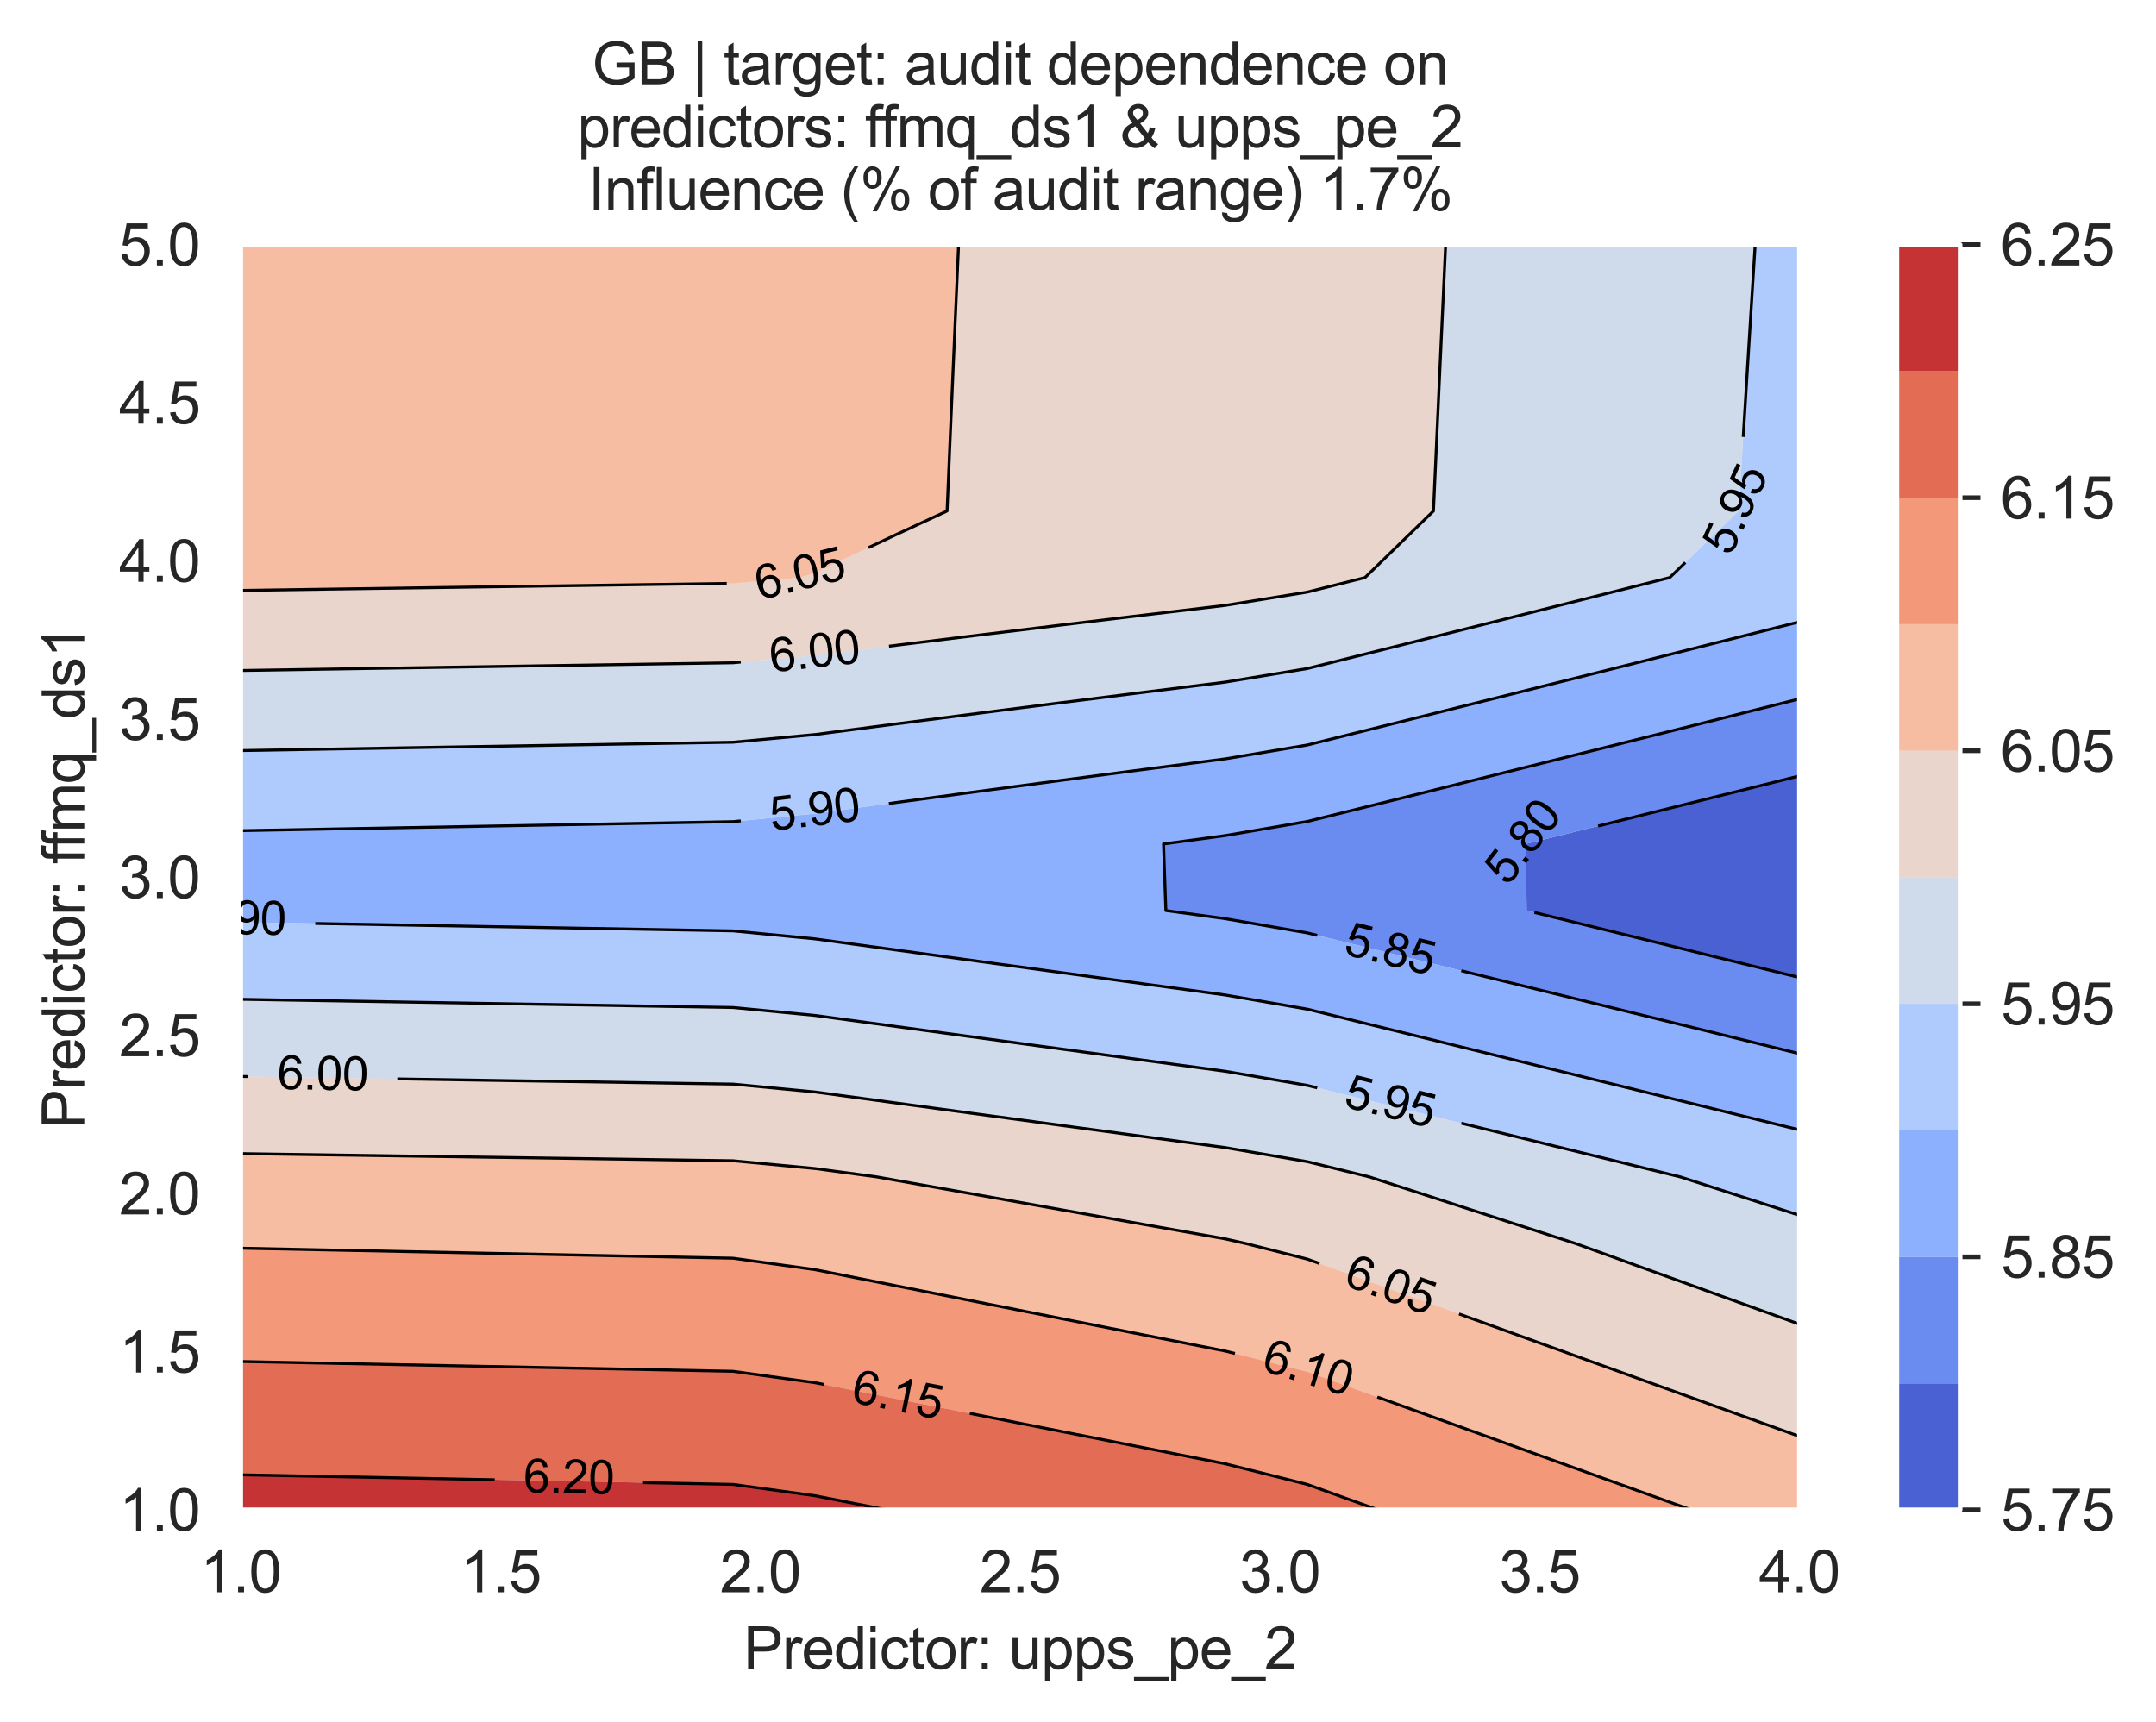 <?xml version="1.0" encoding="utf-8" standalone="no"?>
<!DOCTYPE svg PUBLIC "-//W3C//DTD SVG 1.1//EN"
  "http://www.w3.org/Graphics/SVG/1.1/DTD/svg11.dtd">
<svg xmlns:xlink="http://www.w3.org/1999/xlink" width="370.48pt" height="296.003pt" viewBox="0 0 370.48 296.003" xmlns="http://www.w3.org/2000/svg" version="1.1">
 <defs>
  <style type="text/css">*{stroke-linejoin: round; stroke-linecap: butt}</style>
 </defs>
 <g id="figure_1">
  <g id="patch_1">
   <path d="M 0 296.003 
L 370.48 296.003 
L 370.48 0 
L 0 0 
z
" style="fill: #ffffff"/>
  </g>
  <g id="axes_1">
   <g id="patch_2">
    <path d="M 41.367 259.483 
L 309.207 259.483 
L 309.207 42.043 
L 41.367 42.043 
z
" style="fill: #eaeaf2"/>
   </g>
   <g id="matplotlib.axis_1">
    <g id="xtick_1">
     <g id="line2d_1">
      <path d="M 41.367 259.483 
L 41.367 42.043 
" clip-path="url(#p291dd9546b)" style="fill: none; stroke: #ffffff; stroke-width: 0.8; stroke-linecap: round"/>
     </g>
     <g id="text_1">
      <!-- 1.0 -->
      <g style="fill: #262626" transform="translate(34.417 273.641)scale(0.1 -0.1)">
       <defs>
        <path id="ArialMT-31" d="M 2384 0 
L 1822 0 
L 1822 3584 
Q 1619 3391 1289 3197 
Q 959 3003 697 2906 
L 697 3450 
Q 1169 3672 1522 3987 
Q 1875 4303 2022 4600 
L 2384 4600 
L 2384 0 
z
" transform="scale(0.016)"/>
        <path id="ArialMT-2e" d="M 581 0 
L 581 641 
L 1222 641 
L 1222 0 
L 581 0 
z
" transform="scale(0.016)"/>
        <path id="ArialMT-30" d="M 266 2259 
Q 266 3072 433 3567 
Q 600 4063 929 4331 
Q 1259 4600 1759 4600 
Q 2128 4600 2406 4451 
Q 2684 4303 2865 4023 
Q 3047 3744 3150 3342 
Q 3253 2941 3253 2259 
Q 3253 1453 3087 958 
Q 2922 463 2592 192 
Q 2263 -78 1759 -78 
Q 1097 -78 719 397 
Q 266 969 266 2259 
z
M 844 2259 
Q 844 1131 1108 757 
Q 1372 384 1759 384 
Q 2147 384 2411 759 
Q 2675 1134 2675 2259 
Q 2675 3391 2411 3762 
Q 2147 4134 1753 4134 
Q 1366 4134 1134 3806 
Q 844 3388 844 2259 
z
" transform="scale(0.016)"/>
       </defs>
       <use xlink:href="#ArialMT-31"/>
       <use xlink:href="#ArialMT-2e" x="55.615"/>
       <use xlink:href="#ArialMT-30" x="83.398"/>
      </g>
     </g>
    </g>
    <g id="xtick_2">
     <g id="line2d_2">
      <path d="M 86.007 259.483 
L 86.007 42.043 
" clip-path="url(#p291dd9546b)" style="fill: none; stroke: #ffffff; stroke-width: 0.8; stroke-linecap: round"/>
     </g>
     <g id="text_2">
      <!-- 1.5 -->
      <g style="fill: #262626" transform="translate(79.057 273.641)scale(0.1 -0.1)">
       <defs>
        <path id="ArialMT-35" d="M 266 1200 
L 856 1250 
Q 922 819 1161 601 
Q 1400 384 1738 384 
Q 2144 384 2425 690 
Q 2706 997 2706 1503 
Q 2706 1984 2436 2262 
Q 2166 2541 1728 2541 
Q 1456 2541 1237 2417 
Q 1019 2294 894 2097 
L 366 2166 
L 809 4519 
L 3088 4519 
L 3088 3981 
L 1259 3981 
L 1013 2750 
Q 1425 3038 1878 3038 
Q 2478 3038 2890 2622 
Q 3303 2206 3303 1553 
Q 3303 931 2941 478 
Q 2500 -78 1738 -78 
Q 1113 -78 717 272 
Q 322 622 266 1200 
z
" transform="scale(0.016)"/>
       </defs>
       <use xlink:href="#ArialMT-31"/>
       <use xlink:href="#ArialMT-2e" x="55.615"/>
       <use xlink:href="#ArialMT-35" x="83.398"/>
      </g>
     </g>
    </g>
    <g id="xtick_3">
     <g id="line2d_3">
      <path d="M 130.647 259.483 
L 130.647 42.043 
" clip-path="url(#p291dd9546b)" style="fill: none; stroke: #ffffff; stroke-width: 0.8; stroke-linecap: round"/>
     </g>
     <g id="text_3">
      <!-- 2.0 -->
      <g style="fill: #262626" transform="translate(123.697 273.641)scale(0.1 -0.1)">
       <defs>
        <path id="ArialMT-32" d="M 3222 541 
L 3222 0 
L 194 0 
Q 188 203 259 391 
Q 375 700 629 1000 
Q 884 1300 1366 1694 
Q 2113 2306 2375 2664 
Q 2638 3022 2638 3341 
Q 2638 3675 2398 3904 
Q 2159 4134 1775 4134 
Q 1369 4134 1125 3890 
Q 881 3647 878 3216 
L 300 3275 
Q 359 3922 746 4261 
Q 1134 4600 1788 4600 
Q 2447 4600 2831 4234 
Q 3216 3869 3216 3328 
Q 3216 3053 3103 2787 
Q 2991 2522 2730 2228 
Q 2469 1934 1863 1422 
Q 1356 997 1212 845 
Q 1069 694 975 541 
L 3222 541 
z
" transform="scale(0.016)"/>
       </defs>
       <use xlink:href="#ArialMT-32"/>
       <use xlink:href="#ArialMT-2e" x="55.615"/>
       <use xlink:href="#ArialMT-30" x="83.398"/>
      </g>
     </g>
    </g>
    <g id="xtick_4">
     <g id="line2d_4">
      <path d="M 175.287 259.483 
L 175.287 42.043 
" clip-path="url(#p291dd9546b)" style="fill: none; stroke: #ffffff; stroke-width: 0.8; stroke-linecap: round"/>
     </g>
     <g id="text_4">
      <!-- 2.5 -->
      <g style="fill: #262626" transform="translate(168.337 273.641)scale(0.1 -0.1)">
       <use xlink:href="#ArialMT-32"/>
       <use xlink:href="#ArialMT-2e" x="55.615"/>
       <use xlink:href="#ArialMT-35" x="83.398"/>
      </g>
     </g>
    </g>
    <g id="xtick_5">
     <g id="line2d_5">
      <path d="M 219.927 259.483 
L 219.927 42.043 
" clip-path="url(#p291dd9546b)" style="fill: none; stroke: #ffffff; stroke-width: 0.8; stroke-linecap: round"/>
     </g>
     <g id="text_5">
      <!-- 3.0 -->
      <g style="fill: #262626" transform="translate(212.977 273.641)scale(0.1 -0.1)">
       <defs>
        <path id="ArialMT-33" d="M 269 1209 
L 831 1284 
Q 928 806 1161 595 
Q 1394 384 1728 384 
Q 2125 384 2398 659 
Q 2672 934 2672 1341 
Q 2672 1728 2419 1979 
Q 2166 2231 1775 2231 
Q 1616 2231 1378 2169 
L 1441 2663 
Q 1497 2656 1531 2656 
Q 1891 2656 2178 2843 
Q 2466 3031 2466 3422 
Q 2466 3731 2256 3934 
Q 2047 4138 1716 4138 
Q 1388 4138 1169 3931 
Q 950 3725 888 3313 
L 325 3413 
Q 428 3978 793 4289 
Q 1159 4600 1703 4600 
Q 2078 4600 2393 4439 
Q 2709 4278 2876 4000 
Q 3044 3722 3044 3409 
Q 3044 3113 2884 2869 
Q 2725 2625 2413 2481 
Q 2819 2388 3044 2092 
Q 3269 1797 3269 1353 
Q 3269 753 2831 336 
Q 2394 -81 1725 -81 
Q 1122 -81 723 278 
Q 325 638 269 1209 
z
" transform="scale(0.016)"/>
       </defs>
       <use xlink:href="#ArialMT-33"/>
       <use xlink:href="#ArialMT-2e" x="55.615"/>
       <use xlink:href="#ArialMT-30" x="83.398"/>
      </g>
     </g>
    </g>
    <g id="xtick_6">
     <g id="line2d_6">
      <path d="M 264.567 259.483 
L 264.567 42.043 
" clip-path="url(#p291dd9546b)" style="fill: none; stroke: #ffffff; stroke-width: 0.8; stroke-linecap: round"/>
     </g>
     <g id="text_6">
      <!-- 3.5 -->
      <g style="fill: #262626" transform="translate(257.617 273.641)scale(0.1 -0.1)">
       <use xlink:href="#ArialMT-33"/>
       <use xlink:href="#ArialMT-2e" x="55.615"/>
       <use xlink:href="#ArialMT-35" x="83.398"/>
      </g>
     </g>
    </g>
    <g id="xtick_7">
     <g id="line2d_7">
      <path d="M 309.207 259.483 
L 309.207 42.043 
" clip-path="url(#p291dd9546b)" style="fill: none; stroke: #ffffff; stroke-width: 0.8; stroke-linecap: round"/>
     </g>
     <g id="text_7">
      <!-- 4.0 -->
      <g style="fill: #262626" transform="translate(302.257 273.641)scale(0.1 -0.1)">
       <defs>
        <path id="ArialMT-34" d="M 2069 0 
L 2069 1097 
L 81 1097 
L 81 1613 
L 2172 4581 
L 2631 4581 
L 2631 1613 
L 3250 1613 
L 3250 1097 
L 2631 1097 
L 2631 0 
L 2069 0 
z
M 2069 1613 
L 2069 3678 
L 634 1613 
L 2069 1613 
z
" transform="scale(0.016)"/>
       </defs>
       <use xlink:href="#ArialMT-34"/>
       <use xlink:href="#ArialMT-2e" x="55.615"/>
       <use xlink:href="#ArialMT-30" x="83.398"/>
      </g>
     </g>
    </g>
    <g id="text_8">
     <!-- Predictor: upps_pe_2 -->
     <g style="fill: #262626" transform="translate(127.759 286.816)scale(0.1 -0.1)">
      <defs>
       <path id="ArialMT-50" d="M 494 0 
L 494 4581 
L 2222 4581 
Q 2678 4581 2919 4538 
Q 3256 4481 3484 4323 
Q 3713 4166 3852 3881 
Q 3991 3597 3991 3256 
Q 3991 2672 3619 2267 
Q 3247 1863 2275 1863 
L 1100 1863 
L 1100 0 
L 494 0 
z
M 1100 2403 
L 2284 2403 
Q 2872 2403 3119 2622 
Q 3366 2841 3366 3238 
Q 3366 3525 3220 3729 
Q 3075 3934 2838 4000 
Q 2684 4041 2272 4041 
L 1100 4041 
L 1100 2403 
z
" transform="scale(0.016)"/>
       <path id="ArialMT-72" d="M 416 0 
L 416 3319 
L 922 3319 
L 922 2816 
Q 1116 3169 1280 3281 
Q 1444 3394 1641 3394 
Q 1925 3394 2219 3213 
L 2025 2691 
Q 1819 2813 1613 2813 
Q 1428 2813 1281 2702 
Q 1134 2591 1072 2394 
Q 978 2094 978 1738 
L 978 0 
L 416 0 
z
" transform="scale(0.016)"/>
       <path id="ArialMT-65" d="M 2694 1069 
L 3275 997 
Q 3138 488 2766 206 
Q 2394 -75 1816 -75 
Q 1088 -75 661 373 
Q 234 822 234 1631 
Q 234 2469 665 2931 
Q 1097 3394 1784 3394 
Q 2450 3394 2872 2941 
Q 3294 2488 3294 1666 
Q 3294 1616 3291 1516 
L 816 1516 
Q 847 969 1125 678 
Q 1403 388 1819 388 
Q 2128 388 2347 550 
Q 2566 713 2694 1069 
z
M 847 1978 
L 2700 1978 
Q 2663 2397 2488 2606 
Q 2219 2931 1791 2931 
Q 1403 2931 1139 2672 
Q 875 2413 847 1978 
z
" transform="scale(0.016)"/>
       <path id="ArialMT-64" d="M 2575 0 
L 2575 419 
Q 2259 -75 1647 -75 
Q 1250 -75 917 144 
Q 584 363 401 755 
Q 219 1147 219 1656 
Q 219 2153 384 2558 
Q 550 2963 881 3178 
Q 1213 3394 1622 3394 
Q 1922 3394 2156 3267 
Q 2391 3141 2538 2938 
L 2538 4581 
L 3097 4581 
L 3097 0 
L 2575 0 
z
M 797 1656 
Q 797 1019 1065 703 
Q 1334 388 1700 388 
Q 2069 388 2326 689 
Q 2584 991 2584 1609 
Q 2584 2291 2321 2609 
Q 2059 2928 1675 2928 
Q 1300 2928 1048 2622 
Q 797 2316 797 1656 
z
" transform="scale(0.016)"/>
       <path id="ArialMT-69" d="M 425 3934 
L 425 4581 
L 988 4581 
L 988 3934 
L 425 3934 
z
M 425 0 
L 425 3319 
L 988 3319 
L 988 0 
L 425 0 
z
" transform="scale(0.016)"/>
       <path id="ArialMT-63" d="M 2588 1216 
L 3141 1144 
Q 3050 572 2676 248 
Q 2303 -75 1759 -75 
Q 1078 -75 664 370 
Q 250 816 250 1647 
Q 250 2184 428 2587 
Q 606 2991 970 3192 
Q 1334 3394 1763 3394 
Q 2303 3394 2647 3120 
Q 2991 2847 3088 2344 
L 2541 2259 
Q 2463 2594 2264 2762 
Q 2066 2931 1784 2931 
Q 1359 2931 1093 2626 
Q 828 2322 828 1663 
Q 828 994 1084 691 
Q 1341 388 1753 388 
Q 2084 388 2306 591 
Q 2528 794 2588 1216 
z
" transform="scale(0.016)"/>
       <path id="ArialMT-74" d="M 1650 503 
L 1731 6 
Q 1494 -44 1306 -44 
Q 1000 -44 831 53 
Q 663 150 594 308 
Q 525 466 525 972 
L 525 2881 
L 113 2881 
L 113 3319 
L 525 3319 
L 525 4141 
L 1084 4478 
L 1084 3319 
L 1650 3319 
L 1650 2881 
L 1084 2881 
L 1084 941 
Q 1084 700 1114 631 
Q 1144 563 1211 522 
Q 1278 481 1403 481 
Q 1497 481 1650 503 
z
" transform="scale(0.016)"/>
       <path id="ArialMT-6f" d="M 213 1659 
Q 213 2581 725 3025 
Q 1153 3394 1769 3394 
Q 2453 3394 2887 2945 
Q 3322 2497 3322 1706 
Q 3322 1066 3130 698 
Q 2938 331 2570 128 
Q 2203 -75 1769 -75 
Q 1072 -75 642 372 
Q 213 819 213 1659 
z
M 791 1659 
Q 791 1022 1069 705 
Q 1347 388 1769 388 
Q 2188 388 2466 706 
Q 2744 1025 2744 1678 
Q 2744 2294 2464 2611 
Q 2184 2928 1769 2928 
Q 1347 2928 1069 2612 
Q 791 2297 791 1659 
z
" transform="scale(0.016)"/>
       <path id="ArialMT-3a" d="M 578 2678 
L 578 3319 
L 1219 3319 
L 1219 2678 
L 578 2678 
z
M 578 0 
L 578 641 
L 1219 641 
L 1219 0 
L 578 0 
z
" transform="scale(0.016)"/>
       <path id="ArialMT-20" transform="scale(0.016)"/>
       <path id="ArialMT-75" d="M 2597 0 
L 2597 488 
Q 2209 -75 1544 -75 
Q 1250 -75 995 37 
Q 741 150 617 320 
Q 494 491 444 738 
Q 409 903 409 1263 
L 409 3319 
L 972 3319 
L 972 1478 
Q 972 1038 1006 884 
Q 1059 663 1231 536 
Q 1403 409 1656 409 
Q 1909 409 2131 539 
Q 2353 669 2445 892 
Q 2538 1116 2538 1541 
L 2538 3319 
L 3100 3319 
L 3100 0 
L 2597 0 
z
" transform="scale(0.016)"/>
       <path id="ArialMT-70" d="M 422 -1272 
L 422 3319 
L 934 3319 
L 934 2888 
Q 1116 3141 1344 3267 
Q 1572 3394 1897 3394 
Q 2322 3394 2647 3175 
Q 2972 2956 3137 2557 
Q 3303 2159 3303 1684 
Q 3303 1175 3120 767 
Q 2938 359 2589 142 
Q 2241 -75 1856 -75 
Q 1575 -75 1351 44 
Q 1128 163 984 344 
L 984 -1272 
L 422 -1272 
z
M 931 1641 
Q 931 1000 1190 694 
Q 1450 388 1819 388 
Q 2194 388 2461 705 
Q 2728 1022 2728 1688 
Q 2728 2322 2467 2637 
Q 2206 2953 1844 2953 
Q 1484 2953 1207 2617 
Q 931 2281 931 1641 
z
" transform="scale(0.016)"/>
       <path id="ArialMT-73" d="M 197 991 
L 753 1078 
Q 800 744 1014 566 
Q 1228 388 1613 388 
Q 2000 388 2187 545 
Q 2375 703 2375 916 
Q 2375 1106 2209 1216 
Q 2094 1291 1634 1406 
Q 1016 1563 777 1677 
Q 538 1791 414 1992 
Q 291 2194 291 2438 
Q 291 2659 392 2848 
Q 494 3038 669 3163 
Q 800 3259 1026 3326 
Q 1253 3394 1513 3394 
Q 1903 3394 2198 3281 
Q 2494 3169 2634 2976 
Q 2775 2784 2828 2463 
L 2278 2388 
Q 2241 2644 2061 2787 
Q 1881 2931 1553 2931 
Q 1166 2931 1000 2803 
Q 834 2675 834 2503 
Q 834 2394 903 2306 
Q 972 2216 1119 2156 
Q 1203 2125 1616 2013 
Q 2213 1853 2448 1751 
Q 2684 1650 2818 1456 
Q 2953 1263 2953 975 
Q 2953 694 2789 445 
Q 2625 197 2315 61 
Q 2006 -75 1616 -75 
Q 969 -75 630 194 
Q 291 463 197 991 
z
" transform="scale(0.016)"/>
       <path id="ArialMT-5f" d="M -97 -1272 
L -97 -866 
L 3631 -866 
L 3631 -1272 
L -97 -1272 
z
" transform="scale(0.016)"/>
      </defs>
      <use xlink:href="#ArialMT-50"/>
      <use xlink:href="#ArialMT-72" x="66.699"/>
      <use xlink:href="#ArialMT-65" x="100"/>
      <use xlink:href="#ArialMT-64" x="155.615"/>
      <use xlink:href="#ArialMT-69" x="211.23"/>
      <use xlink:href="#ArialMT-63" x="233.447"/>
      <use xlink:href="#ArialMT-74" x="283.447"/>
      <use xlink:href="#ArialMT-6f" x="311.23"/>
      <use xlink:href="#ArialMT-72" x="366.846"/>
      <use xlink:href="#ArialMT-3a" x="400.146"/>
      <use xlink:href="#ArialMT-20" x="427.93"/>
      <use xlink:href="#ArialMT-75" x="455.713"/>
      <use xlink:href="#ArialMT-70" x="511.328"/>
      <use xlink:href="#ArialMT-70" x="566.943"/>
      <use xlink:href="#ArialMT-73" x="622.559"/>
      <use xlink:href="#ArialMT-5f" x="672.559"/>
      <use xlink:href="#ArialMT-70" x="728.174"/>
      <use xlink:href="#ArialMT-65" x="783.789"/>
      <use xlink:href="#ArialMT-5f" x="839.404"/>
      <use xlink:href="#ArialMT-32" x="895.02"/>
     </g>
    </g>
   </g>
   <g id="matplotlib.axis_2">
    <g id="ytick_1">
     <g id="line2d_8">
      <path d="M 41.367 259.483 
L 309.207 259.483 
" clip-path="url(#p291dd9546b)" style="fill: none; stroke: #ffffff; stroke-width: 0.8; stroke-linecap: round"/>
     </g>
     <g id="text_9">
      <!-- 1.0 -->
      <g style="fill: #262626" transform="translate(20.467 263.062)scale(0.1 -0.1)">
       <use xlink:href="#ArialMT-31"/>
       <use xlink:href="#ArialMT-2e" x="55.615"/>
       <use xlink:href="#ArialMT-30" x="83.398"/>
      </g>
     </g>
    </g>
    <g id="ytick_2">
     <g id="line2d_9">
      <path d="M 41.367 232.303 
L 309.207 232.303 
" clip-path="url(#p291dd9546b)" style="fill: none; stroke: #ffffff; stroke-width: 0.8; stroke-linecap: round"/>
     </g>
     <g id="text_10">
      <!-- 1.5 -->
      <g style="fill: #262626" transform="translate(20.467 235.882)scale(0.1 -0.1)">
       <use xlink:href="#ArialMT-31"/>
       <use xlink:href="#ArialMT-2e" x="55.615"/>
       <use xlink:href="#ArialMT-35" x="83.398"/>
      </g>
     </g>
    </g>
    <g id="ytick_3">
     <g id="line2d_10">
      <path d="M 41.367 205.123 
L 309.207 205.123 
" clip-path="url(#p291dd9546b)" style="fill: none; stroke: #ffffff; stroke-width: 0.8; stroke-linecap: round"/>
     </g>
     <g id="text_11">
      <!-- 2.0 -->
      <g style="fill: #262626" transform="translate(20.467 208.702)scale(0.1 -0.1)">
       <use xlink:href="#ArialMT-32"/>
       <use xlink:href="#ArialMT-2e" x="55.615"/>
       <use xlink:href="#ArialMT-30" x="83.398"/>
      </g>
     </g>
    </g>
    <g id="ytick_4">
     <g id="line2d_11">
      <path d="M 41.367 177.943 
L 309.207 177.943 
" clip-path="url(#p291dd9546b)" style="fill: none; stroke: #ffffff; stroke-width: 0.8; stroke-linecap: round"/>
     </g>
     <g id="text_12">
      <!-- 2.5 -->
      <g style="fill: #262626" transform="translate(20.467 181.522)scale(0.1 -0.1)">
       <use xlink:href="#ArialMT-32"/>
       <use xlink:href="#ArialMT-2e" x="55.615"/>
       <use xlink:href="#ArialMT-35" x="83.398"/>
      </g>
     </g>
    </g>
    <g id="ytick_5">
     <g id="line2d_12">
      <path d="M 41.367 150.763 
L 309.207 150.763 
" clip-path="url(#p291dd9546b)" style="fill: none; stroke: #ffffff; stroke-width: 0.8; stroke-linecap: round"/>
     </g>
     <g id="text_13">
      <!-- 3.0 -->
      <g style="fill: #262626" transform="translate(20.467 154.342)scale(0.1 -0.1)">
       <use xlink:href="#ArialMT-33"/>
       <use xlink:href="#ArialMT-2e" x="55.615"/>
       <use xlink:href="#ArialMT-30" x="83.398"/>
      </g>
     </g>
    </g>
    <g id="ytick_6">
     <g id="line2d_13">
      <path d="M 41.367 123.583 
L 309.207 123.583 
" clip-path="url(#p291dd9546b)" style="fill: none; stroke: #ffffff; stroke-width: 0.8; stroke-linecap: round"/>
     </g>
     <g id="text_14">
      <!-- 3.5 -->
      <g style="fill: #262626" transform="translate(20.467 127.162)scale(0.1 -0.1)">
       <use xlink:href="#ArialMT-33"/>
       <use xlink:href="#ArialMT-2e" x="55.615"/>
       <use xlink:href="#ArialMT-35" x="83.398"/>
      </g>
     </g>
    </g>
    <g id="ytick_7">
     <g id="line2d_14">
      <path d="M 41.367 96.403 
L 309.207 96.403 
" clip-path="url(#p291dd9546b)" style="fill: none; stroke: #ffffff; stroke-width: 0.8; stroke-linecap: round"/>
     </g>
     <g id="text_15">
      <!-- 4.0 -->
      <g style="fill: #262626" transform="translate(20.467 99.982)scale(0.1 -0.1)">
       <use xlink:href="#ArialMT-34"/>
       <use xlink:href="#ArialMT-2e" x="55.615"/>
       <use xlink:href="#ArialMT-30" x="83.398"/>
      </g>
     </g>
    </g>
    <g id="ytick_8">
     <g id="line2d_15">
      <path d="M 41.367 69.223 
L 309.207 69.223 
" clip-path="url(#p291dd9546b)" style="fill: none; stroke: #ffffff; stroke-width: 0.8; stroke-linecap: round"/>
     </g>
     <g id="text_16">
      <!-- 4.5 -->
      <g style="fill: #262626" transform="translate(20.467 72.802)scale(0.1 -0.1)">
       <use xlink:href="#ArialMT-34"/>
       <use xlink:href="#ArialMT-2e" x="55.615"/>
       <use xlink:href="#ArialMT-35" x="83.398"/>
      </g>
     </g>
    </g>
    <g id="ytick_9">
     <g id="line2d_16">
      <path d="M 41.367 42.043 
L 309.207 42.043 
" clip-path="url(#p291dd9546b)" style="fill: none; stroke: #ffffff; stroke-width: 0.8; stroke-linecap: round"/>
     </g>
     <g id="text_17">
      <!-- 5.0 -->
      <g style="fill: #262626" transform="translate(20.467 45.622)scale(0.1 -0.1)">
       <use xlink:href="#ArialMT-35"/>
       <use xlink:href="#ArialMT-2e" x="55.615"/>
       <use xlink:href="#ArialMT-30" x="83.398"/>
      </g>
     </g>
    </g>
    <g id="text_18">
     <!-- Predictor: ffmq_ds1 -->
     <g style="fill: #262626" transform="translate(14.48 194.025)rotate(-90)scale(0.1 -0.1)">
      <defs>
       <path id="ArialMT-66" d="M 556 0 
L 556 2881 
L 59 2881 
L 59 3319 
L 556 3319 
L 556 3672 
Q 556 4006 616 4169 
Q 697 4388 901 4523 
Q 1106 4659 1475 4659 
Q 1713 4659 2000 4603 
L 1916 4113 
Q 1741 4144 1584 4144 
Q 1328 4144 1222 4034 
Q 1116 3925 1116 3625 
L 1116 3319 
L 1763 3319 
L 1763 2881 
L 1116 2881 
L 1116 0 
L 556 0 
z
" transform="scale(0.016)"/>
       <path id="ArialMT-6d" d="M 422 0 
L 422 3319 
L 925 3319 
L 925 2853 
Q 1081 3097 1340 3245 
Q 1600 3394 1931 3394 
Q 2300 3394 2536 3241 
Q 2772 3088 2869 2813 
Q 3263 3394 3894 3394 
Q 4388 3394 4653 3120 
Q 4919 2847 4919 2278 
L 4919 0 
L 4359 0 
L 4359 2091 
Q 4359 2428 4304 2576 
Q 4250 2725 4106 2815 
Q 3963 2906 3769 2906 
Q 3419 2906 3187 2673 
Q 2956 2441 2956 1928 
L 2956 0 
L 2394 0 
L 2394 2156 
Q 2394 2531 2256 2718 
Q 2119 2906 1806 2906 
Q 1569 2906 1367 2781 
Q 1166 2656 1075 2415 
Q 984 2175 984 1722 
L 984 0 
L 422 0 
z
" transform="scale(0.016)"/>
       <path id="ArialMT-71" d="M 2538 -1272 
L 2538 353 
Q 2406 169 2170 47 
Q 1934 -75 1669 -75 
Q 1078 -75 651 397 
Q 225 869 225 1691 
Q 225 2191 398 2587 
Q 572 2984 901 3189 
Q 1231 3394 1625 3394 
Q 2241 3394 2594 2875 
L 2594 3319 
L 3100 3319 
L 3100 -1272 
L 2538 -1272 
z
M 803 1669 
Q 803 1028 1072 708 
Q 1341 388 1716 388 
Q 2075 388 2334 692 
Q 2594 997 2594 1619 
Q 2594 2281 2320 2615 
Q 2047 2950 1678 2950 
Q 1313 2950 1058 2639 
Q 803 2328 803 1669 
z
" transform="scale(0.016)"/>
      </defs>
      <use xlink:href="#ArialMT-50"/>
      <use xlink:href="#ArialMT-72" x="66.699"/>
      <use xlink:href="#ArialMT-65" x="100"/>
      <use xlink:href="#ArialMT-64" x="155.615"/>
      <use xlink:href="#ArialMT-69" x="211.23"/>
      <use xlink:href="#ArialMT-63" x="233.447"/>
      <use xlink:href="#ArialMT-74" x="283.447"/>
      <use xlink:href="#ArialMT-6f" x="311.23"/>
      <use xlink:href="#ArialMT-72" x="366.846"/>
      <use xlink:href="#ArialMT-3a" x="400.146"/>
      <use xlink:href="#ArialMT-20" x="427.93"/>
      <use xlink:href="#ArialMT-66" x="455.713"/>
      <use xlink:href="#ArialMT-66" x="481.746"/>
      <use xlink:href="#ArialMT-6d" x="509.529"/>
      <use xlink:href="#ArialMT-71" x="592.83"/>
      <use xlink:href="#ArialMT-5f" x="648.445"/>
      <use xlink:href="#ArialMT-64" x="704.061"/>
      <use xlink:href="#ArialMT-73" x="759.676"/>
      <use xlink:href="#ArialMT-31" x="809.676"/>
     </g>
    </g>
   </g>
   <g id="PathCollection_1">
    <path d="M 309.207 167.994 
L 309.207 167.929 
L 309.207 156.485 
L 309.207 145.041 
L 309.207 133.597 
L 309.207 133.343 
L 308.192 133.597 
L 295.11 136.861 
L 281.014 140.369 
L 266.917 143.869 
L 262.189 145.041 
L 262.337 156.485 
L 266.917 157.61 
L 281.014 161.072 
L 295.11 164.533 
L 308.946 167.929 
z
" clip-path="url(#p291dd9546b)" style="fill: #4961d2"/>
   </g>
   <g id="PathCollection_2">
    <path d="M 309.207 181.087 
L 309.207 179.374 
L 309.207 167.994 
L 308.946 167.929 
L 295.11 164.533 
L 281.014 161.072 
L 266.917 157.61 
L 262.337 156.485 
L 262.189 145.041 
L 266.917 143.869 
L 281.014 140.369 
L 295.11 136.861 
L 308.192 133.597 
L 309.207 133.343 
L 309.207 122.153 
L 309.207 120.105 
L 301.044 122.153 
L 295.11 123.639 
L 281.014 127.164 
L 266.917 130.68 
L 255.197 133.597 
L 252.82 134.188 
L 238.723 137.687 
L 224.626 141.177 
L 210.529 143.603 
L 199.933 145.041 
L 200.336 156.485 
L 210.529 157.882 
L 224.626 160.323 
L 238.723 163.786 
L 252.82 167.248 
L 255.593 167.929 
L 266.917 170.71 
L 281.014 174.17 
L 295.11 177.629 
L 302.221 179.374 
z
" clip-path="url(#p291dd9546b)" style="fill: #6a8bef"/>
   </g>
   <g id="PathCollection_3">
    <path d="M 309.207 194.181 
L 309.207 190.818 
L 309.207 181.087 
L 302.221 179.374 
L 295.11 177.629 
L 281.014 174.17 
L 266.917 170.71 
L 255.593 167.929 
L 252.82 167.248 
L 238.723 163.786 
L 224.626 160.323 
L 210.529 157.882 
L 200.336 156.485 
L 199.933 145.041 
L 210.529 143.603 
L 224.626 141.177 
L 238.723 137.687 
L 252.82 134.188 
L 255.197 133.597 
L 266.917 130.68 
L 281.014 127.164 
L 295.11 123.639 
L 301.044 122.153 
L 309.207 120.105 
L 309.207 110.708 
L 309.207 106.867 
L 295.11 110.417 
L 293.953 110.708 
L 281.014 113.958 
L 266.917 117.491 
L 252.82 121.015 
L 248.261 122.153 
L 238.723 124.53 
L 224.626 128.037 
L 210.529 130.416 
L 196.432 132.253 
L 186.226 133.597 
L 182.336 134.112 
L 168.239 135.994 
L 154.142 137.898 
L 140.045 139.825 
L 125.948 141.209 
L 111.851 141.465 
L 97.755 141.723 
L 83.658 141.98 
L 69.561 142.239 
L 55.464 142.498 
L 41.367 142.758 
L 41.367 145.041 
L 41.367 156.485 
L 41.367 158.475 
L 55.464 158.727 
L 69.561 158.979 
L 83.658 159.23 
L 97.755 159.48 
L 111.851 159.73 
L 125.948 159.979 
L 140.045 161.352 
L 154.142 163.286 
L 168.239 165.217 
L 182.336 167.145 
L 188.076 167.929 
L 196.432 169.071 
L 210.529 170.994 
L 224.626 173.428 
L 238.723 176.889 
L 248.843 179.374 
L 252.82 180.35 
L 266.917 183.809 
L 281.014 187.268 
L 295.11 190.725 
L 295.489 190.818 
z
" clip-path="url(#p291dd9546b)" style="fill: #8db0fe"/>
   </g>
   <g id="PathCollection_4">
    <path d="M 295.11 204.316 
L 309.207 208.865 
L 309.207 202.262 
L 309.207 194.181 
L 295.489 190.818 
L 295.11 190.725 
L 281.014 187.268 
L 266.917 183.809 
L 252.82 180.35 
L 248.843 179.374 
L 238.723 176.889 
L 224.626 173.428 
L 210.529 170.994 
L 196.432 169.071 
L 188.076 167.929 
L 182.336 167.145 
L 168.239 165.217 
L 154.142 163.286 
L 140.045 161.352 
L 125.948 159.979 
L 111.851 159.73 
L 97.755 159.48 
L 83.658 159.23 
L 69.561 158.979 
L 55.464 158.727 
L 41.367 158.475 
L 41.367 167.929 
L 41.367 171.736 
L 55.464 171.972 
L 69.561 172.208 
L 83.658 172.444 
L 97.755 172.679 
L 111.851 172.913 
L 125.948 173.147 
L 140.045 174.509 
L 154.142 176.433 
L 168.239 178.355 
L 175.716 179.374 
L 182.336 180.275 
L 196.432 182.191 
L 210.529 184.105 
L 224.626 186.533 
L 238.723 189.992 
L 242.087 190.818 
L 252.82 193.451 
L 266.917 196.909 
L 281.014 200.365 
L 288.751 202.262 
z
" clip-path="url(#p291dd9546b)" style="fill: #afcafc"/>
    <path d="M 55.464 142.498 
L 69.561 142.239 
L 83.658 141.98 
L 97.755 141.723 
L 111.851 141.465 
L 125.948 141.209 
L 140.045 139.825 
L 154.142 137.898 
L 168.239 135.994 
L 182.336 134.112 
L 186.226 133.597 
L 196.432 132.253 
L 210.529 130.416 
L 224.626 128.037 
L 238.723 124.53 
L 248.261 122.153 
L 252.82 121.015 
L 266.917 117.491 
L 281.014 113.958 
L 293.953 110.708 
L 295.11 110.417 
L 309.207 106.867 
L 309.207 99.264 
L 309.207 87.82 
L 309.207 76.376 
L 309.207 64.932 
L 309.207 53.487 
L 309.207 42.043 
L 301.603 42.043 
L 300.887 53.487 
L 300.176 64.932 
L 299.47 76.376 
L 298.768 87.82 
L 295.11 91.349 
L 286.918 99.264 
L 281.014 100.753 
L 266.917 104.302 
L 252.82 107.842 
L 241.38 110.708 
L 238.723 111.373 
L 224.626 114.896 
L 210.529 117.229 
L 196.432 118.987 
L 182.336 120.767 
L 171.473 122.153 
L 168.239 122.568 
L 154.142 124.391 
L 140.045 126.236 
L 125.948 127.557 
L 111.851 127.795 
L 97.755 128.034 
L 83.658 128.273 
L 69.561 128.513 
L 55.464 128.754 
L 41.367 128.995 
L 41.367 133.597 
L 41.367 142.758 
z
" clip-path="url(#p291dd9546b)" style="fill: #afcafc"/>
   </g>
   <g id="PathCollection_5">
    <path d="M 309.207 227.576 
L 309.207 225.15 
L 309.207 213.706 
L 309.207 208.865 
L 295.11 204.316 
L 288.751 202.262 
L 281.014 200.365 
L 266.917 196.909 
L 252.82 193.451 
L 242.087 190.818 
L 238.723 189.992 
L 224.626 186.533 
L 210.529 184.105 
L 196.432 182.191 
L 182.336 180.275 
L 175.716 179.374 
L 168.239 178.355 
L 154.142 176.433 
L 140.045 174.509 
L 125.948 173.147 
L 111.851 172.913 
L 97.755 172.679 
L 83.658 172.444 
L 69.561 172.208 
L 55.464 171.972 
L 41.367 171.736 
L 41.367 179.374 
L 41.367 184.996 
L 55.464 185.217 
L 69.561 185.438 
L 83.658 185.658 
L 97.755 185.877 
L 111.851 186.096 
L 125.948 186.314 
L 140.045 187.666 
L 154.142 189.581 
L 163.254 190.818 
L 168.239 191.494 
L 182.336 193.404 
L 196.432 195.312 
L 210.529 197.217 
L 224.626 199.638 
L 235.324 202.262 
L 238.723 203.362 
L 252.82 207.921 
L 266.917 212.475 
L 270.731 213.706 
L 281.014 217.418 
L 295.11 222.5 
L 302.468 225.15 
z
" clip-path="url(#p291dd9546b)" style="fill: #cfdaea"/>
    <path d="M 55.464 128.754 
L 69.561 128.513 
L 83.658 128.273 
L 97.755 128.034 
L 111.851 127.795 
L 125.948 127.557 
L 140.045 126.236 
L 154.142 124.391 
L 168.239 122.568 
L 171.473 122.153 
L 182.336 120.767 
L 196.432 118.987 
L 210.529 117.229 
L 224.626 114.896 
L 238.723 111.373 
L 241.38 110.708 
L 252.82 107.842 
L 266.917 104.302 
L 281.014 100.753 
L 286.918 99.264 
L 295.11 91.349 
L 298.768 87.82 
L 299.47 76.376 
L 300.176 64.932 
L 300.887 53.487 
L 301.603 42.043 
L 295.11 42.043 
L 281.014 42.043 
L 266.917 42.043 
L 252.82 42.043 
L 248.412 42.043 
L 247.884 53.487 
L 247.358 64.932 
L 246.837 76.376 
L 246.319 87.82 
L 238.723 95.204 
L 234.553 99.264 
L 224.626 101.755 
L 210.529 104.042 
L 196.432 105.722 
L 182.336 107.421 
L 168.239 109.142 
L 155.549 110.708 
L 154.142 110.883 
L 140.045 112.646 
L 125.948 113.906 
L 111.851 114.125 
L 97.755 114.345 
L 83.658 114.566 
L 69.561 114.787 
L 55.464 115.009 
L 41.367 115.231 
L 41.367 122.153 
L 41.367 128.995 
z
" clip-path="url(#p291dd9546b)" style="fill: #cfdaea"/>
   </g>
   <g id="PathCollection_6">
    <path d="M 281.014 236.727 
L 295.11 241.797 
L 309.207 246.859 
L 309.207 236.595 
L 309.207 227.576 
L 302.468 225.15 
L 295.11 222.5 
L 281.014 217.418 
L 270.731 213.706 
L 266.917 212.475 
L 252.82 207.921 
L 238.723 203.362 
L 235.324 202.262 
L 224.626 199.638 
L 210.529 197.217 
L 196.432 195.312 
L 182.336 193.404 
L 168.239 191.494 
L 163.254 190.818 
L 154.142 189.581 
L 140.045 187.666 
L 125.948 186.314 
L 111.851 186.096 
L 97.755 185.877 
L 83.658 185.658 
L 69.561 185.438 
L 55.464 185.217 
L 41.367 184.996 
L 41.367 190.818 
L 41.367 198.257 
L 55.464 198.462 
L 69.561 198.667 
L 83.658 198.872 
L 97.755 199.076 
L 111.851 199.279 
L 125.948 199.482 
L 140.045 200.822 
L 150.689 202.262 
L 154.142 202.878 
L 168.239 205.39 
L 182.336 207.899 
L 196.432 210.406 
L 210.529 212.909 
L 214.054 213.706 
L 224.626 216.381 
L 238.723 221.478 
L 248.893 225.15 
L 252.82 226.568 
L 266.917 231.651 
L 280.645 236.595 
z
" clip-path="url(#p291dd9546b)" style="fill: #e9d5cb"/>
    <path d="M 55.464 115.009 
L 69.561 114.787 
L 83.658 114.566 
L 97.755 114.345 
L 111.851 114.125 
L 125.948 113.906 
L 140.045 112.646 
L 154.142 110.883 
L 155.549 110.708 
L 168.239 109.142 
L 182.336 107.421 
L 196.432 105.722 
L 210.529 104.042 
L 224.626 101.755 
L 234.553 99.264 
L 238.723 95.204 
L 246.319 87.82 
L 246.837 76.376 
L 247.358 64.932 
L 247.884 53.487 
L 248.412 42.043 
L 238.723 42.043 
L 224.626 42.043 
L 210.529 42.043 
L 196.432 42.043 
L 182.336 42.043 
L 168.239 42.043 
L 164.721 42.043 
L 164.214 53.487 
L 163.715 64.932 
L 163.223 76.376 
L 162.74 87.82 
L 154.142 91.805 
L 140.045 98.439 
L 137.585 99.264 
L 125.948 100.254 
L 111.851 100.455 
L 97.755 100.656 
L 83.658 100.858 
L 69.561 101.061 
L 55.464 101.264 
L 41.367 101.468 
L 41.367 110.708 
L 41.367 115.231 
z
" clip-path="url(#p291dd9546b)" style="fill: #e9d5cb"/>
   </g>
   <g id="PathCollection_7">
    <path d="M 266.917 250.973 
L 281.014 256.036 
L 290.621 259.483 
L 295.11 259.483 
L 309.207 259.483 
L 309.207 248.039 
L 309.207 246.859 
L 295.11 241.797 
L 281.014 236.727 
L 280.645 236.595 
L 266.917 231.651 
L 252.82 226.568 
L 248.893 225.15 
L 238.723 221.478 
L 224.626 216.381 
L 214.054 213.706 
L 210.529 212.909 
L 196.432 210.406 
L 182.336 207.899 
L 168.239 205.39 
L 154.142 202.878 
L 150.689 202.262 
L 140.045 200.822 
L 125.948 199.482 
L 111.851 199.279 
L 97.755 199.076 
L 83.658 198.872 
L 69.561 198.667 
L 55.464 198.462 
L 41.367 198.257 
L 41.367 202.262 
L 41.367 213.706 
L 41.367 214.512 
L 55.464 214.799 
L 69.561 215.086 
L 83.658 215.373 
L 97.755 215.66 
L 111.851 215.946 
L 125.948 216.233 
L 140.045 218.199 
L 154.142 221.003 
L 168.239 223.804 
L 175.024 225.15 
L 182.336 226.601 
L 196.432 229.396 
L 210.529 232.187 
L 224.626 235.742 
L 226.988 236.595 
L 238.723 240.826 
L 252.82 245.903 
L 258.756 248.039 
z
" clip-path="url(#p291dd9546b)" style="fill: #f6bda2"/>
    <path d="M 55.464 101.264 
L 69.561 101.061 
L 83.658 100.858 
L 97.755 100.656 
L 111.851 100.455 
L 125.948 100.254 
L 137.585 99.264 
L 140.045 98.439 
L 154.142 91.805 
L 162.74 87.82 
L 163.223 76.376 
L 163.715 64.932 
L 164.214 53.487 
L 164.721 42.043 
L 154.142 42.043 
L 140.045 42.043 
L 125.948 42.043 
L 111.851 42.043 
L 97.755 42.043 
L 83.658 42.043 
L 69.561 42.043 
L 55.464 42.043 
L 41.367 42.043 
L 41.367 53.487 
L 41.367 64.932 
L 41.367 76.376 
L 41.367 87.82 
L 41.367 99.264 
L 41.367 101.468 
z
" clip-path="url(#p291dd9546b)" style="fill: #f6bda2"/>
   </g>
   <g id="PathCollection_8">
    <path d="M 196.432 248.779 
L 210.529 251.56 
L 224.626 255.104 
L 236.799 259.483 
L 238.723 259.483 
L 252.82 259.483 
L 266.917 259.483 
L 281.014 259.483 
L 290.621 259.483 
L 281.014 256.036 
L 266.917 250.973 
L 258.756 248.039 
L 252.82 245.903 
L 238.723 240.826 
L 226.988 236.595 
L 224.626 235.742 
L 210.529 232.187 
L 196.432 229.396 
L 182.336 226.601 
L 175.024 225.15 
L 168.239 223.804 
L 154.142 221.003 
L 140.045 218.199 
L 125.948 216.233 
L 111.851 215.946 
L 97.755 215.66 
L 83.658 215.373 
L 69.561 215.086 
L 55.464 214.799 
L 41.367 214.512 
L 41.367 225.15 
L 41.367 233.983 
L 55.464 234.264 
L 69.561 234.546 
L 83.658 234.826 
L 97.755 235.107 
L 111.851 235.388 
L 125.948 235.668 
L 132.619 236.595 
L 140.045 237.625 
L 154.142 240.419 
L 168.239 243.209 
L 182.336 245.995 
L 192.682 248.039 
z
" clip-path="url(#p291dd9546b)" style="fill: #f4987a"/>
   </g>
   <g id="PathCollection_9">
    <path d="M 55.464 253.73 
L 69.561 254.005 
L 83.658 254.28 
L 97.755 254.555 
L 111.851 254.829 
L 125.948 255.104 
L 140.045 257.052 
L 152.363 259.483 
L 154.142 259.483 
L 168.239 259.483 
L 182.336 259.483 
L 196.432 259.483 
L 210.529 259.483 
L 224.626 259.483 
L 236.799 259.483 
L 224.626 255.104 
L 210.529 251.56 
L 196.432 248.779 
L 192.682 248.039 
L 182.336 245.995 
L 168.239 243.209 
L 154.142 240.419 
L 140.045 237.625 
L 132.619 236.595 
L 125.948 235.668 
L 111.851 235.388 
L 97.755 235.107 
L 83.658 234.826 
L 69.561 234.546 
L 55.464 234.264 
L 41.367 233.983 
L 41.367 236.595 
L 41.367 248.039 
L 41.367 253.454 
z
" clip-path="url(#p291dd9546b)" style="fill: #e36c55"/>
   </g>
   <g id="PathCollection_10">
    <path d="M 55.464 259.483 
L 69.561 259.483 
L 83.658 259.483 
L 97.755 259.483 
L 111.851 259.483 
L 125.948 259.483 
L 140.045 259.483 
L 152.363 259.483 
L 140.045 257.052 
L 125.948 255.104 
L 111.851 254.829 
L 97.755 254.555 
L 83.658 254.28 
L 69.561 254.005 
L 55.464 253.73 
L 41.367 253.454 
L 41.367 259.483 
z
" clip-path="url(#p291dd9546b)" style="fill: #c53334"/>
   </g>
   <g id="PathCollection_11"/>
   <g id="PathCollection_12">
    <path d="M 309.207 167.994 
L 308.946 167.929 
L 295.11 164.533 
L 281.014 161.072 
L 266.917 157.61 
L 263.665 156.811 
" clip-path="url(#p291dd9546b)" style="fill: none; stroke: #000000; stroke-width: 0.5"/>
    <path d="M 274.625 141.955 
L 281.014 140.369 
L 295.11 136.861 
L 308.192 133.597 
L 309.207 133.343 
" clip-path="url(#p291dd9546b)" style="fill: none; stroke: #000000; stroke-width: 0.5"/>
   </g>
   <g id="PathCollection_13">
    <path d="M 309.207 181.087 
L 302.221 179.374 
L 295.11 177.629 
L 281.014 174.17 
L 266.917 170.71 
L 255.593 167.929 
L 252.82 167.248 
L 251.105 166.827 
" clip-path="url(#p291dd9546b)" style="fill: none; stroke: #000000; stroke-width: 0.5"/>
    <path d="M 226.341 160.744 
L 224.626 160.323 
L 210.529 157.882 
L 200.336 156.485 
L 199.933 145.041 
L 210.529 143.603 
L 224.626 141.177 
L 238.723 137.687 
L 252.82 134.188 
L 255.197 133.597 
L 266.917 130.68 
L 281.014 127.164 
L 295.11 123.639 
L 301.044 122.153 
L 309.207 120.105 
" clip-path="url(#p291dd9546b)" style="fill: none; stroke: #000000; stroke-width: 0.5"/>
   </g>
   <g id="PathCollection_14">
    <path d="M 309.207 194.181 
L 295.489 190.818 
L 295.11 190.725 
L 281.014 187.268 
L 266.917 183.809 
L 252.82 180.35 
L 248.843 179.374 
L 238.723 176.889 
L 224.626 173.428 
L 210.529 170.994 
L 196.432 169.071 
L 188.076 167.929 
L 182.336 167.145 
L 168.239 165.217 
L 154.142 163.286 
L 140.045 161.352 
L 125.948 159.979 
L 111.851 159.73 
L 97.755 159.48 
L 83.658 159.23 
L 69.561 158.979 
L 55.464 158.727 
L 54.178 158.704 
" clip-path="url(#p291dd9546b)" style="fill: none; stroke: #000000; stroke-width: 0.5"/>
    <path d="M 41.367 142.758 
L 55.464 142.498 
L 69.561 142.239 
L 83.658 141.98 
L 97.755 141.723 
L 111.851 141.465 
L 125.948 141.209 
L 127.294 141.077 
" clip-path="url(#p291dd9546b)" style="fill: none; stroke: #000000; stroke-width: 0.5"/>
    <path d="M 152.739 138.09 
L 154.142 137.898 
L 168.239 135.994 
L 182.336 134.112 
L 186.226 133.597 
L 196.432 132.253 
L 210.529 130.416 
L 224.626 128.037 
L 238.723 124.53 
L 248.261 122.153 
L 252.82 121.015 
L 266.917 117.491 
L 281.014 113.958 
L 293.953 110.708 
L 295.11 110.417 
L 309.207 106.867 
" clip-path="url(#p291dd9546b)" style="fill: none; stroke: #000000; stroke-width: 0.5"/>
   </g>
   <g id="PathCollection_15">
    <path d="M 309.207 208.865 
L 295.11 204.316 
L 288.751 202.262 
L 281.014 200.365 
L 266.917 196.909 
L 252.82 193.451 
L 251.106 193.03 
" clip-path="url(#p291dd9546b)" style="fill: none; stroke: #000000; stroke-width: 0.5"/>
    <path d="M 226.34 186.954 
L 224.626 186.533 
L 210.529 184.105 
L 196.432 182.191 
L 182.336 180.275 
L 175.716 179.374 
L 168.239 178.355 
L 154.142 176.433 
L 140.045 174.509 
L 125.948 173.147 
L 111.851 172.913 
L 97.755 172.679 
L 83.658 172.444 
L 69.561 172.208 
L 55.464 171.972 
L 41.367 171.736 
" clip-path="url(#p291dd9546b)" style="fill: none; stroke: #000000; stroke-width: 0.5"/>
    <path d="M 41.367 128.995 
L 55.464 128.754 
L 69.561 128.513 
L 83.658 128.273 
L 97.755 128.034 
L 111.851 127.795 
L 125.948 127.557 
L 140.045 126.236 
L 154.142 124.391 
L 168.239 122.568 
L 171.473 122.153 
L 182.336 120.767 
L 196.432 118.987 
L 210.529 117.229 
L 224.626 114.896 
L 238.723 111.373 
L 241.38 110.708 
L 252.82 107.842 
L 266.917 104.302 
L 281.014 100.753 
L 286.918 99.264 
L 289.596 96.676 
" clip-path="url(#p291dd9546b)" style="fill: none; stroke: #000000; stroke-width: 0.5"/>
    <path d="M 299.549 75.094 
L 300.176 64.932 
L 300.887 53.487 
L 301.603 42.043 
" clip-path="url(#p291dd9546b)" style="fill: none; stroke: #000000; stroke-width: 0.5"/>
   </g>
   <g id="PathCollection_16">
    <path d="M 309.207 227.576 
L 302.468 225.15 
L 295.11 222.5 
L 281.014 217.418 
L 270.731 213.706 
L 266.917 212.475 
L 252.82 207.921 
L 238.723 203.362 
L 235.324 202.262 
L 224.626 199.638 
L 210.529 197.217 
L 196.432 195.312 
L 182.336 193.404 
L 168.239 191.494 
L 163.254 190.818 
L 154.142 189.581 
L 140.045 187.666 
L 125.948 186.314 
L 111.851 186.096 
L 97.755 185.877 
L 83.658 185.658 
L 69.561 185.438 
L 68.275 185.418 
" clip-path="url(#p291dd9546b)" style="fill: none; stroke: #000000; stroke-width: 0.5"/>
    <path d="M 42.653 185.016 
L 41.367 184.996 
" clip-path="url(#p291dd9546b)" style="fill: none; stroke: #000000; stroke-width: 0.5"/>
    <path d="M 41.367 115.231 
L 55.464 115.009 
L 69.561 114.787 
L 83.658 114.566 
L 97.755 114.345 
L 111.851 114.125 
L 125.948 113.906 
L 127.283 113.786 
" clip-path="url(#p291dd9546b)" style="fill: none; stroke: #000000; stroke-width: 0.5"/>
    <path d="M 152.759 111.056 
L 154.142 110.883 
L 155.549 110.708 
L 168.239 109.142 
L 182.336 107.421 
L 196.432 105.722 
L 210.529 104.042 
L 224.626 101.755 
L 234.553 99.264 
L 238.723 95.204 
L 246.319 87.82 
L 246.837 76.376 
L 247.358 64.932 
L 247.884 53.487 
L 248.412 42.043 
" clip-path="url(#p291dd9546b)" style="fill: none; stroke: #000000; stroke-width: 0.5"/>
   </g>
   <g id="PathCollection_17">
    <path d="M 309.207 246.859 
L 295.11 241.797 
L 281.014 236.727 
L 280.645 236.595 
L 266.917 231.651 
L 252.82 226.568 
L 250.715 225.808 
" clip-path="url(#p291dd9546b)" style="fill: none; stroke: #000000; stroke-width: 0.5"/>
    <path d="M 226.733 217.142 
L 224.626 216.381 
L 214.054 213.706 
L 210.529 212.909 
L 196.432 210.406 
L 182.336 207.899 
L 168.239 205.39 
L 154.142 202.878 
L 150.689 202.262 
L 140.045 200.822 
L 125.948 199.482 
L 111.851 199.279 
L 97.755 199.076 
L 83.658 198.872 
L 69.561 198.667 
L 55.464 198.462 
L 41.367 198.257 
" clip-path="url(#p291dd9546b)" style="fill: none; stroke: #000000; stroke-width: 0.5"/>
    <path d="M 41.367 101.468 
L 55.464 101.264 
L 69.561 101.061 
L 83.658 100.858 
L 97.755 100.656 
L 111.851 100.455 
L 124.877 100.269 
" clip-path="url(#p291dd9546b)" style="fill: none; stroke: #000000; stroke-width: 0.5"/>
    <path d="M 149.234 94.115 
L 154.142 91.805 
L 162.74 87.82 
L 163.223 76.376 
L 163.715 64.932 
L 164.214 53.487 
L 164.721 42.043 
" clip-path="url(#p291dd9546b)" style="fill: none; stroke: #000000; stroke-width: 0.5"/>
   </g>
   <g id="PathCollection_18">
    <path d="M 290.621 259.483 
L 281.014 256.036 
L 266.917 250.973 
L 258.756 248.039 
L 252.82 245.903 
L 238.723 240.826 
L 236.679 240.089 
" clip-path="url(#p291dd9546b)" style="fill: none; stroke: #000000; stroke-width: 0.5"/>
    <path d="M 212.203 232.609 
L 210.529 232.187 
L 196.432 229.396 
L 182.336 226.601 
L 175.024 225.15 
L 168.239 223.804 
L 154.142 221.003 
L 140.045 218.199 
L 125.948 216.233 
L 111.851 215.946 
L 97.755 215.66 
L 83.658 215.373 
L 69.561 215.086 
L 55.464 214.799 
L 41.367 214.512 
" clip-path="url(#p291dd9546b)" style="fill: none; stroke: #000000; stroke-width: 0.5"/>
   </g>
   <g id="PathCollection_19">
    <path d="M 236.799 259.483 
L 224.626 255.104 
L 210.529 251.56 
L 196.432 248.779 
L 192.682 248.039 
L 182.336 245.995 
L 168.239 243.209 
L 166.649 242.894 
" clip-path="url(#p291dd9546b)" style="fill: none; stroke: #000000; stroke-width: 0.5"/>
    <path d="M 141.635 237.94 
L 140.045 237.625 
L 132.619 236.595 
L 125.948 235.668 
L 111.851 235.388 
L 97.755 235.107 
L 83.658 234.826 
L 69.561 234.546 
L 55.464 234.264 
L 41.367 233.983 
" clip-path="url(#p291dd9546b)" style="fill: none; stroke: #000000; stroke-width: 0.5"/>
   </g>
   <g id="PathCollection_20">
    <path d="M 152.363 259.483 
L 140.045 257.052 
L 125.948 255.104 
L 111.851 254.829 
L 110.502 254.803 
" clip-path="url(#p291dd9546b)" style="fill: none; stroke: #000000; stroke-width: 0.5"/>
    <path d="M 85.007 254.306 
L 83.658 254.28 
L 69.561 254.005 
L 55.464 253.73 
L 41.367 253.454 
" clip-path="url(#p291dd9546b)" style="fill: none; stroke: #000000; stroke-width: 0.5"/>
   </g>
   <g id="PathCollection_21"/>
   <g id="patch_3">
    <path d="M 41.367 259.483 
L 41.367 42.043 
" style="fill: none; stroke: #ffffff; stroke-width: 0.8; stroke-linejoin: miter; stroke-linecap: square"/>
   </g>
   <g id="patch_4">
    <path d="M 309.207 259.483 
L 309.207 42.043 
" style="fill: none; stroke: #ffffff; stroke-width: 0.8; stroke-linejoin: miter; stroke-linecap: square"/>
   </g>
   <g id="patch_5">
    <path d="M 41.367 259.483 
L 309.207 259.483 
" style="fill: none; stroke: #ffffff; stroke-width: 0.8; stroke-linejoin: miter; stroke-linecap: square"/>
   </g>
   <g id="patch_6">
    <path d="M 41.367 42.043 
L 309.207 42.043 
" style="fill: none; stroke: #ffffff; stroke-width: 0.8; stroke-linejoin: miter; stroke-linecap: square"/>
   </g>
   <g id="text_19">
    <!-- GB | target: audit dependence on -->
    <g style="fill: #262626" transform="translate(101.718 14.48)scale(0.1 -0.1)">
     <defs>
      <path id="ArialMT-47" d="M 2638 1797 
L 2638 2334 
L 4578 2338 
L 4578 638 
Q 4131 281 3656 101 
Q 3181 -78 2681 -78 
Q 2006 -78 1454 211 
Q 903 500 622 1047 
Q 341 1594 341 2269 
Q 341 2938 620 3517 
Q 900 4097 1425 4378 
Q 1950 4659 2634 4659 
Q 3131 4659 3532 4498 
Q 3934 4338 4162 4050 
Q 4391 3763 4509 3300 
L 3963 3150 
Q 3859 3500 3706 3700 
Q 3553 3900 3268 4020 
Q 2984 4141 2638 4141 
Q 2222 4141 1919 4014 
Q 1616 3888 1430 3681 
Q 1244 3475 1141 3228 
Q 966 2803 966 2306 
Q 966 1694 1177 1281 
Q 1388 869 1791 669 
Q 2194 469 2647 469 
Q 3041 469 3416 620 
Q 3791 772 3984 944 
L 3984 1797 
L 2638 1797 
z
" transform="scale(0.016)"/>
      <path id="ArialMT-42" d="M 469 0 
L 469 4581 
L 2188 4581 
Q 2713 4581 3030 4442 
Q 3347 4303 3526 4014 
Q 3706 3725 3706 3409 
Q 3706 3116 3547 2856 
Q 3388 2597 3066 2438 
Q 3481 2316 3704 2022 
Q 3928 1728 3928 1328 
Q 3928 1006 3792 729 
Q 3656 453 3456 303 
Q 3256 153 2954 76 
Q 2653 0 2216 0 
L 469 0 
z
M 1075 2656 
L 2066 2656 
Q 2469 2656 2644 2709 
Q 2875 2778 2992 2937 
Q 3109 3097 3109 3338 
Q 3109 3566 3000 3739 
Q 2891 3913 2687 3977 
Q 2484 4041 1991 4041 
L 1075 4041 
L 1075 2656 
z
M 1075 541 
L 2216 541 
Q 2509 541 2628 563 
Q 2838 600 2978 687 
Q 3119 775 3209 942 
Q 3300 1109 3300 1328 
Q 3300 1584 3169 1773 
Q 3038 1963 2805 2039 
Q 2572 2116 2134 2116 
L 1075 2116 
L 1075 541 
z
" transform="scale(0.016)"/>
      <path id="ArialMT-7c" d="M 588 -1347 
L 588 4659 
L 1078 4659 
L 1078 -1347 
L 588 -1347 
z
" transform="scale(0.016)"/>
      <path id="ArialMT-61" d="M 2588 409 
Q 2275 144 1986 34 
Q 1697 -75 1366 -75 
Q 819 -75 525 192 
Q 231 459 231 875 
Q 231 1119 342 1320 
Q 453 1522 633 1644 
Q 813 1766 1038 1828 
Q 1203 1872 1538 1913 
Q 2219 1994 2541 2106 
Q 2544 2222 2544 2253 
Q 2544 2597 2384 2738 
Q 2169 2928 1744 2928 
Q 1347 2928 1158 2789 
Q 969 2650 878 2297 
L 328 2372 
Q 403 2725 575 2942 
Q 747 3159 1072 3276 
Q 1397 3394 1825 3394 
Q 2250 3394 2515 3294 
Q 2781 3194 2906 3042 
Q 3031 2891 3081 2659 
Q 3109 2516 3109 2141 
L 3109 1391 
Q 3109 606 3145 398 
Q 3181 191 3288 0 
L 2700 0 
Q 2613 175 2588 409 
z
M 2541 1666 
Q 2234 1541 1622 1453 
Q 1275 1403 1131 1340 
Q 988 1278 909 1158 
Q 831 1038 831 891 
Q 831 666 1001 516 
Q 1172 366 1500 366 
Q 1825 366 2078 508 
Q 2331 650 2450 897 
Q 2541 1088 2541 1459 
L 2541 1666 
z
" transform="scale(0.016)"/>
      <path id="ArialMT-67" d="M 319 -275 
L 866 -356 
Q 900 -609 1056 -725 
Q 1266 -881 1628 -881 
Q 2019 -881 2231 -725 
Q 2444 -569 2519 -288 
Q 2563 -116 2559 434 
Q 2191 0 1641 0 
Q 956 0 581 494 
Q 206 988 206 1678 
Q 206 2153 378 2554 
Q 550 2956 876 3175 
Q 1203 3394 1644 3394 
Q 2231 3394 2613 2919 
L 2613 3319 
L 3131 3319 
L 3131 450 
Q 3131 -325 2973 -648 
Q 2816 -972 2473 -1159 
Q 2131 -1347 1631 -1347 
Q 1038 -1347 672 -1080 
Q 306 -813 319 -275 
z
M 784 1719 
Q 784 1066 1043 766 
Q 1303 466 1694 466 
Q 2081 466 2343 764 
Q 2606 1063 2606 1700 
Q 2606 2309 2336 2618 
Q 2066 2928 1684 2928 
Q 1309 2928 1046 2623 
Q 784 2319 784 1719 
z
" transform="scale(0.016)"/>
      <path id="ArialMT-6e" d="M 422 0 
L 422 3319 
L 928 3319 
L 928 2847 
Q 1294 3394 1984 3394 
Q 2284 3394 2536 3286 
Q 2788 3178 2913 3003 
Q 3038 2828 3088 2588 
Q 3119 2431 3119 2041 
L 3119 0 
L 2556 0 
L 2556 2019 
Q 2556 2363 2490 2533 
Q 2425 2703 2258 2804 
Q 2091 2906 1866 2906 
Q 1506 2906 1245 2678 
Q 984 2450 984 1813 
L 984 0 
L 422 0 
z
" transform="scale(0.016)"/>
     </defs>
     <use xlink:href="#ArialMT-47"/>
     <use xlink:href="#ArialMT-42" x="77.783"/>
     <use xlink:href="#ArialMT-20" x="144.482"/>
     <use xlink:href="#ArialMT-7c" x="172.266"/>
     <use xlink:href="#ArialMT-20" x="198.242"/>
     <use xlink:href="#ArialMT-74" x="226.025"/>
     <use xlink:href="#ArialMT-61" x="253.809"/>
     <use xlink:href="#ArialMT-72" x="309.424"/>
     <use xlink:href="#ArialMT-67" x="342.725"/>
     <use xlink:href="#ArialMT-65" x="398.34"/>
     <use xlink:href="#ArialMT-74" x="453.955"/>
     <use xlink:href="#ArialMT-3a" x="481.738"/>
     <use xlink:href="#ArialMT-20" x="509.521"/>
     <use xlink:href="#ArialMT-61" x="537.305"/>
     <use xlink:href="#ArialMT-75" x="592.92"/>
     <use xlink:href="#ArialMT-64" x="648.535"/>
     <use xlink:href="#ArialMT-69" x="704.15"/>
     <use xlink:href="#ArialMT-74" x="726.367"/>
     <use xlink:href="#ArialMT-20" x="754.15"/>
     <use xlink:href="#ArialMT-64" x="781.934"/>
     <use xlink:href="#ArialMT-65" x="837.549"/>
     <use xlink:href="#ArialMT-70" x="893.164"/>
     <use xlink:href="#ArialMT-65" x="948.779"/>
     <use xlink:href="#ArialMT-6e" x="1004.395"/>
     <use xlink:href="#ArialMT-64" x="1060.01"/>
     <use xlink:href="#ArialMT-65" x="1115.625"/>
     <use xlink:href="#ArialMT-6e" x="1171.24"/>
     <use xlink:href="#ArialMT-63" x="1226.855"/>
     <use xlink:href="#ArialMT-65" x="1276.855"/>
     <use xlink:href="#ArialMT-20" x="1332.471"/>
     <use xlink:href="#ArialMT-6f" x="1360.254"/>
     <use xlink:href="#ArialMT-6e" x="1415.869"/>
    </g>
    <!-- predictors: ffmq_ds1 &amp; upps_pe_2 -->
    <g style="fill: #262626" transform="translate(99.223 25.32)scale(0.1 -0.1)">
     <defs>
      <path id="ArialMT-26" d="M 3041 541 
Q 2763 231 2434 76 
Q 2106 -78 1725 -78 
Q 1022 -78 609 397 
Q 275 784 275 1263 
Q 275 1688 548 2030 
Q 822 2372 1366 2631 
Q 1056 2988 953 3209 
Q 850 3431 850 3638 
Q 850 4050 1173 4354 
Q 1497 4659 1988 4659 
Q 2456 4659 2754 4371 
Q 3053 4084 3053 3681 
Q 3053 3028 2188 2566 
L 3009 1519 
Q 3150 1794 3228 2156 
L 3813 2031 
Q 3663 1431 3406 1044 
Q 3722 625 4122 341 
L 3744 -106 
Q 3403 113 3041 541 
z
M 1897 2928 
Q 2263 3144 2370 3306 
Q 2478 3469 2478 3666 
Q 2478 3900 2329 4048 
Q 2181 4197 1959 4197 
Q 1731 4197 1579 4050 
Q 1428 3903 1428 3691 
Q 1428 3584 1483 3467 
Q 1538 3350 1647 3219 
L 1897 2928 
z
M 2688 984 
L 1656 2263 
Q 1200 1991 1040 1758 
Q 881 1525 881 1297 
Q 881 1019 1103 719 
Q 1325 419 1731 419 
Q 1984 419 2254 576 
Q 2525 734 2688 984 
z
" transform="scale(0.016)"/>
     </defs>
     <use xlink:href="#ArialMT-70"/>
     <use xlink:href="#ArialMT-72" x="55.615"/>
     <use xlink:href="#ArialMT-65" x="88.916"/>
     <use xlink:href="#ArialMT-64" x="144.531"/>
     <use xlink:href="#ArialMT-69" x="200.146"/>
     <use xlink:href="#ArialMT-63" x="222.363"/>
     <use xlink:href="#ArialMT-74" x="272.363"/>
     <use xlink:href="#ArialMT-6f" x="300.146"/>
     <use xlink:href="#ArialMT-72" x="355.762"/>
     <use xlink:href="#ArialMT-73" x="389.062"/>
     <use xlink:href="#ArialMT-3a" x="439.062"/>
     <use xlink:href="#ArialMT-20" x="466.846"/>
     <use xlink:href="#ArialMT-66" x="494.629"/>
     <use xlink:href="#ArialMT-66" x="520.662"/>
     <use xlink:href="#ArialMT-6d" x="548.445"/>
     <use xlink:href="#ArialMT-71" x="631.746"/>
     <use xlink:href="#ArialMT-5f" x="687.361"/>
     <use xlink:href="#ArialMT-64" x="742.977"/>
     <use xlink:href="#ArialMT-73" x="798.592"/>
     <use xlink:href="#ArialMT-31" x="848.592"/>
     <use xlink:href="#ArialMT-20" x="904.207"/>
     <use xlink:href="#ArialMT-26" x="931.99"/>
     <use xlink:href="#ArialMT-20" x="998.689"/>
     <use xlink:href="#ArialMT-75" x="1026.473"/>
     <use xlink:href="#ArialMT-70" x="1082.088"/>
     <use xlink:href="#ArialMT-70" x="1137.703"/>
     <use xlink:href="#ArialMT-73" x="1193.318"/>
     <use xlink:href="#ArialMT-5f" x="1243.318"/>
     <use xlink:href="#ArialMT-70" x="1298.934"/>
     <use xlink:href="#ArialMT-65" x="1354.549"/>
     <use xlink:href="#ArialMT-5f" x="1410.164"/>
     <use xlink:href="#ArialMT-32" x="1465.779"/>
    </g>
    <!-- Influence (% of audit range) 1.7% -->
    <g style="fill: #262626" transform="translate(101.081 36.043)scale(0.1 -0.1)">
     <defs>
      <path id="ArialMT-49" d="M 597 0 
L 597 4581 
L 1203 4581 
L 1203 0 
L 597 0 
z
" transform="scale(0.016)"/>
      <path id="ArialMT-6c" d="M 409 0 
L 409 4581 
L 972 4581 
L 972 0 
L 409 0 
z
" transform="scale(0.016)"/>
      <path id="ArialMT-28" d="M 1497 -1347 
Q 1031 -759 709 28 
Q 388 816 388 1659 
Q 388 2403 628 3084 
Q 909 3875 1497 4659 
L 1900 4659 
Q 1522 4009 1400 3731 
Q 1209 3300 1100 2831 
Q 966 2247 966 1656 
Q 966 153 1900 -1347 
L 1497 -1347 
z
" transform="scale(0.016)"/>
      <path id="ArialMT-25" d="M 372 3481 
Q 372 3972 619 4315 
Q 866 4659 1334 4659 
Q 1766 4659 2048 4351 
Q 2331 4044 2331 3447 
Q 2331 2866 2045 2552 
Q 1759 2238 1341 2238 
Q 925 2238 648 2547 
Q 372 2856 372 3481 
z
M 1350 4272 
Q 1141 4272 1002 4090 
Q 863 3909 863 3425 
Q 863 2984 1003 2804 
Q 1144 2625 1350 2625 
Q 1563 2625 1702 2806 
Q 1841 2988 1841 3469 
Q 1841 3913 1700 4092 
Q 1559 4272 1350 4272 
z
M 1353 -169 
L 3859 4659 
L 4316 4659 
L 1819 -169 
L 1353 -169 
z
M 3334 1075 
Q 3334 1569 3581 1911 
Q 3828 2253 4300 2253 
Q 4731 2253 5014 1945 
Q 5297 1638 5297 1041 
Q 5297 459 5011 145 
Q 4725 -169 4303 -169 
Q 3888 -169 3611 142 
Q 3334 453 3334 1075 
z
M 4316 1866 
Q 4103 1866 3964 1684 
Q 3825 1503 3825 1019 
Q 3825 581 3965 400 
Q 4106 219 4313 219 
Q 4528 219 4667 400 
Q 4806 581 4806 1063 
Q 4806 1506 4665 1686 
Q 4525 1866 4316 1866 
z
" transform="scale(0.016)"/>
      <path id="ArialMT-29" d="M 791 -1347 
L 388 -1347 
Q 1322 153 1322 1656 
Q 1322 2244 1188 2822 
Q 1081 3291 891 3722 
Q 769 4003 388 4659 
L 791 4659 
Q 1378 3875 1659 3084 
Q 1900 2403 1900 1659 
Q 1900 816 1576 28 
Q 1253 -759 791 -1347 
z
" transform="scale(0.016)"/>
      <path id="ArialMT-37" d="M 303 3981 
L 303 4522 
L 3269 4522 
L 3269 4084 
Q 2831 3619 2401 2847 
Q 1972 2075 1738 1259 
Q 1569 684 1522 0 
L 944 0 
Q 953 541 1156 1306 
Q 1359 2072 1739 2783 
Q 2119 3494 2547 3981 
L 303 3981 
z
" transform="scale(0.016)"/>
     </defs>
     <use xlink:href="#ArialMT-49"/>
     <use xlink:href="#ArialMT-6e" x="27.783"/>
     <use xlink:href="#ArialMT-66" x="83.398"/>
     <use xlink:href="#ArialMT-6c" x="111.182"/>
     <use xlink:href="#ArialMT-75" x="133.398"/>
     <use xlink:href="#ArialMT-65" x="189.014"/>
     <use xlink:href="#ArialMT-6e" x="244.629"/>
     <use xlink:href="#ArialMT-63" x="300.244"/>
     <use xlink:href="#ArialMT-65" x="350.244"/>
     <use xlink:href="#ArialMT-20" x="405.859"/>
     <use xlink:href="#ArialMT-28" x="433.643"/>
     <use xlink:href="#ArialMT-25" x="466.943"/>
     <use xlink:href="#ArialMT-20" x="555.859"/>
     <use xlink:href="#ArialMT-6f" x="583.643"/>
     <use xlink:href="#ArialMT-66" x="639.258"/>
     <use xlink:href="#ArialMT-20" x="667.041"/>
     <use xlink:href="#ArialMT-61" x="694.824"/>
     <use xlink:href="#ArialMT-75" x="750.439"/>
     <use xlink:href="#ArialMT-64" x="806.055"/>
     <use xlink:href="#ArialMT-69" x="861.67"/>
     <use xlink:href="#ArialMT-74" x="883.887"/>
     <use xlink:href="#ArialMT-20" x="911.67"/>
     <use xlink:href="#ArialMT-72" x="939.453"/>
     <use xlink:href="#ArialMT-61" x="972.754"/>
     <use xlink:href="#ArialMT-6e" x="1028.369"/>
     <use xlink:href="#ArialMT-67" x="1083.984"/>
     <use xlink:href="#ArialMT-65" x="1139.6"/>
     <use xlink:href="#ArialMT-29" x="1195.215"/>
     <use xlink:href="#ArialMT-20" x="1228.516"/>
     <use xlink:href="#ArialMT-31" x="1256.299"/>
     <use xlink:href="#ArialMT-2e" x="1311.914"/>
     <use xlink:href="#ArialMT-37" x="1339.697"/>
     <use xlink:href="#ArialMT-25" x="1395.312"/>
    </g>
   </g>
   <g id="text_20">
    <g clip-path="url(#p291dd9546b)">
     <!-- 5.80 -->
     <g transform="translate(259.07 152.467)rotate(-52.335)scale(0.08 -0.08)">
      <defs>
       <path id="ArialMT-38" d="M 1131 2484 
Q 781 2613 612 2850 
Q 444 3088 444 3419 
Q 444 3919 803 4259 
Q 1163 4600 1759 4600 
Q 2359 4600 2725 4251 
Q 3091 3903 3091 3403 
Q 3091 3084 2923 2848 
Q 2756 2613 2416 2484 
Q 2838 2347 3058 2040 
Q 3278 1734 3278 1309 
Q 3278 722 2862 322 
Q 2447 -78 1769 -78 
Q 1091 -78 675 323 
Q 259 725 259 1325 
Q 259 1772 486 2073 
Q 713 2375 1131 2484 
z
M 1019 3438 
Q 1019 3113 1228 2906 
Q 1438 2700 1772 2700 
Q 2097 2700 2305 2904 
Q 2513 3109 2513 3406 
Q 2513 3716 2298 3927 
Q 2084 4138 1766 4138 
Q 1444 4138 1231 3931 
Q 1019 3725 1019 3438 
z
M 838 1322 
Q 838 1081 952 856 
Q 1066 631 1291 507 
Q 1516 384 1775 384 
Q 2178 384 2440 643 
Q 2703 903 2703 1303 
Q 2703 1709 2433 1975 
Q 2163 2241 1756 2241 
Q 1359 2241 1098 1978 
Q 838 1716 838 1322 
z
" transform="scale(0.016)"/>
      </defs>
      <use xlink:href="#ArialMT-35"/>
      <use xlink:href="#ArialMT-2e" x="55.615"/>
      <use xlink:href="#ArialMT-38" x="83.398"/>
      <use xlink:href="#ArialMT-30" x="139.014"/>
     </g>
    </g>
   </g>
   <g id="text_21">
    <g clip-path="url(#p291dd9546b)">
     <!-- 5.85 -->
     <g transform="translate(230.67 163.938)rotate(-346.199)scale(0.08 -0.08)">
      <use xlink:href="#ArialMT-35"/>
      <use xlink:href="#ArialMT-2e" x="55.615"/>
      <use xlink:href="#ArialMT-38" x="83.398"/>
      <use xlink:href="#ArialMT-35" x="139.014"/>
     </g>
    </g>
   </g>
   <g id="text_22">
    <g clip-path="url(#p291dd9546b)">
     <!-- 5.90 -->
     <g transform="translate(33.547 160.404)rotate(-358.976)scale(0.08 -0.08)">
      <defs>
       <path id="ArialMT-39" d="M 350 1059 
L 891 1109 
Q 959 728 1153 556 
Q 1347 384 1650 384 
Q 1909 384 2104 503 
Q 2300 622 2425 820 
Q 2550 1019 2634 1356 
Q 2719 1694 2719 2044 
Q 2719 2081 2716 2156 
Q 2547 1888 2255 1720 
Q 1963 1553 1622 1553 
Q 1053 1553 659 1965 
Q 266 2378 266 3053 
Q 266 3750 677 4175 
Q 1088 4600 1706 4600 
Q 2153 4600 2523 4359 
Q 2894 4119 3086 3673 
Q 3278 3228 3278 2384 
Q 3278 1506 3087 986 
Q 2897 466 2520 194 
Q 2144 -78 1638 -78 
Q 1100 -78 759 220 
Q 419 519 350 1059 
z
M 2653 3081 
Q 2653 3566 2395 3850 
Q 2138 4134 1775 4134 
Q 1400 4134 1122 3828 
Q 844 3522 844 3034 
Q 844 2597 1108 2323 
Q 1372 2050 1759 2050 
Q 2150 2050 2401 2323 
Q 2653 2597 2653 3081 
z
" transform="scale(0.016)"/>
      </defs>
      <use xlink:href="#ArialMT-35"/>
      <use xlink:href="#ArialMT-2e" x="55.615"/>
      <use xlink:href="#ArialMT-39" x="83.398"/>
      <use xlink:href="#ArialMT-30" x="139.014"/>
     </g>
    </g>
   </g>
   <g id="text_23">
    <g clip-path="url(#p291dd9546b)">
     <!-- 5.90 -->
     <g transform="translate(132.555 142.787)rotate(-6.696)scale(0.08 -0.08)">
      <use xlink:href="#ArialMT-35"/>
      <use xlink:href="#ArialMT-2e" x="55.615"/>
      <use xlink:href="#ArialMT-39" x="83.398"/>
      <use xlink:href="#ArialMT-30" x="139.014"/>
     </g>
    </g>
   </g>
   <g id="text_24">
    <g clip-path="url(#p291dd9546b)">
     <!-- 5.95 -->
     <g transform="translate(230.67 190.146)rotate(-346.213)scale(0.08 -0.08)">
      <use xlink:href="#ArialMT-35"/>
      <use xlink:href="#ArialMT-2e" x="55.615"/>
      <use xlink:href="#ArialMT-39" x="83.398"/>
      <use xlink:href="#ArialMT-35" x="139.014"/>
     </g>
    </g>
   </g>
   <g id="text_25">
    <g clip-path="url(#p291dd9546b)">
     <!-- 5.95 -->
     <g transform="translate(297.386 95.755)rotate(-65.239)scale(0.08 -0.08)">
      <use xlink:href="#ArialMT-35"/>
      <use xlink:href="#ArialMT-2e" x="55.615"/>
      <use xlink:href="#ArialMT-39" x="83.398"/>
      <use xlink:href="#ArialMT-35" x="139.014"/>
     </g>
    </g>
   </g>
   <g id="text_26">
    <g clip-path="url(#p291dd9546b)">
     <!-- 6.00 -->
     <g transform="translate(47.648 187.163)rotate(-359.103)scale(0.08 -0.08)">
      <defs>
       <path id="ArialMT-36" d="M 3184 3459 
L 2625 3416 
Q 2550 3747 2413 3897 
Q 2184 4138 1850 4138 
Q 1581 4138 1378 3988 
Q 1113 3794 959 3422 
Q 806 3050 800 2363 
Q 1003 2672 1297 2822 
Q 1591 2972 1913 2972 
Q 2475 2972 2870 2558 
Q 3266 2144 3266 1488 
Q 3266 1056 3080 686 
Q 2894 316 2569 119 
Q 2244 -78 1831 -78 
Q 1128 -78 684 439 
Q 241 956 241 2144 
Q 241 3472 731 4075 
Q 1159 4600 1884 4600 
Q 2425 4600 2770 4297 
Q 3116 3994 3184 3459 
z
M 888 1484 
Q 888 1194 1011 928 
Q 1134 663 1356 523 
Q 1578 384 1822 384 
Q 2178 384 2434 671 
Q 2691 959 2691 1453 
Q 2691 1928 2437 2201 
Q 2184 2475 1800 2475 
Q 1419 2475 1153 2201 
Q 888 1928 888 1484 
z
" transform="scale(0.016)"/>
      </defs>
      <use xlink:href="#ArialMT-36"/>
      <use xlink:href="#ArialMT-2e" x="55.615"/>
      <use xlink:href="#ArialMT-30" x="83.398"/>
      <use xlink:href="#ArialMT-30" x="139.014"/>
     </g>
    </g>
   </g>
   <g id="text_27">
    <g clip-path="url(#p291dd9546b)">
     <!-- 6.00 -->
     <g transform="translate(132.525 115.532)rotate(-6.117)scale(0.08 -0.08)">
      <use xlink:href="#ArialMT-36"/>
      <use xlink:href="#ArialMT-2e" x="55.615"/>
      <use xlink:href="#ArialMT-30" x="83.398"/>
      <use xlink:href="#ArialMT-30" x="139.014"/>
     </g>
    </g>
   </g>
   <g id="text_28">
    <g clip-path="url(#p291dd9546b)">
     <!-- 6.05 -->
     <g transform="translate(230.699 220.777)rotate(-340.132)scale(0.08 -0.08)">
      <use xlink:href="#ArialMT-36"/>
      <use xlink:href="#ArialMT-2e" x="55.615"/>
      <use xlink:href="#ArialMT-30" x="83.398"/>
      <use xlink:href="#ArialMT-35" x="139.014"/>
     </g>
    </g>
   </g>
   <g id="text_29">
    <g clip-path="url(#p291dd9546b)">
     <!-- 6.05 -->
     <g transform="translate(130.526 103.143)rotate(-13.912)scale(0.08 -0.08)">
      <use xlink:href="#ArialMT-36"/>
      <use xlink:href="#ArialMT-2e" x="55.615"/>
      <use xlink:href="#ArialMT-30" x="83.398"/>
      <use xlink:href="#ArialMT-35" x="139.014"/>
     </g>
    </g>
   </g>
   <g id="text_30">
    <g clip-path="url(#p291dd9546b)">
     <!-- 6.10 -->
     <g transform="translate(216.577 235.445)rotate(-343.006)scale(0.08 -0.08)">
      <use xlink:href="#ArialMT-36"/>
      <use xlink:href="#ArialMT-2e" x="55.615"/>
      <use xlink:href="#ArialMT-31" x="83.398"/>
      <use xlink:href="#ArialMT-30" x="139.014"/>
     </g>
    </g>
   </g>
   <g id="text_31">
    <g clip-path="url(#p291dd9546b)">
     <!-- 6.15 -->
     <g transform="translate(146.104 240.935)rotate(-348.799)scale(0.08 -0.08)">
      <use xlink:href="#ArialMT-36"/>
      <use xlink:href="#ArialMT-2e" x="55.615"/>
      <use xlink:href="#ArialMT-31" x="83.398"/>
      <use xlink:href="#ArialMT-35" x="139.014"/>
     </g>
    </g>
   </g>
   <g id="text_32">
    <g clip-path="url(#p291dd9546b)">
     <!-- 6.20 -->
     <g transform="translate(89.931 256.471)rotate(-358.884)scale(0.08 -0.08)">
      <use xlink:href="#ArialMT-36"/>
      <use xlink:href="#ArialMT-2e" x="55.615"/>
      <use xlink:href="#ArialMT-32" x="83.398"/>
      <use xlink:href="#ArialMT-30" x="139.014"/>
     </g>
    </g>
   </g>
  </g>
  <g id="axes_2">
   <g id="patch_7">
    <path d="M 325.947 259.483 
L 336.819 259.483 
L 336.819 42.043 
L 325.947 42.043 
z
" style="fill: #eaeaf2"/>
   </g>
   <g id="patch_8">
    <path clip-path="url(#p662ebb0f5b)" style="fill: #eaeaf2; stroke: #eaeaf2; stroke-width: 0.01; stroke-linejoin: miter"/>
   </g>
   <g id="matplotlib.axis_3">
    <g id="ytick_10">
     <g id="line2d_17">
      <defs>
       <path id="m6270c7c0fe" d="M 0 0 
L 3.5 0 
" style="stroke: #262626; stroke-width: 0.8"/>
      </defs>
      <g>
       <use xlink:href="#m6270c7c0fe" x="336.819" y="259.483" style="fill: #262626; stroke: #262626; stroke-width: 0.8"/>
      </g>
     </g>
     <g id="text_33">
      <!-- 5.75 -->
      <g style="fill: #262626" transform="translate(343.819 263.062)scale(0.1 -0.1)">
       <use xlink:href="#ArialMT-35"/>
       <use xlink:href="#ArialMT-2e" x="55.615"/>
       <use xlink:href="#ArialMT-37" x="83.398"/>
       <use xlink:href="#ArialMT-35" x="139.014"/>
      </g>
     </g>
    </g>
    <g id="ytick_11">
     <g id="line2d_18">
      <g>
       <use xlink:href="#m6270c7c0fe" x="336.819" y="215.995" style="fill: #262626; stroke: #262626; stroke-width: 0.8"/>
      </g>
     </g>
     <g id="text_34">
      <!-- 5.85 -->
      <g style="fill: #262626" transform="translate(343.819 219.574)scale(0.1 -0.1)">
       <use xlink:href="#ArialMT-35"/>
       <use xlink:href="#ArialMT-2e" x="55.615"/>
       <use xlink:href="#ArialMT-38" x="83.398"/>
       <use xlink:href="#ArialMT-35" x="139.014"/>
      </g>
     </g>
    </g>
    <g id="ytick_12">
     <g id="line2d_19">
      <g>
       <use xlink:href="#m6270c7c0fe" x="336.819" y="172.507" style="fill: #262626; stroke: #262626; stroke-width: 0.8"/>
      </g>
     </g>
     <g id="text_35">
      <!-- 5.95 -->
      <g style="fill: #262626" transform="translate(343.819 176.086)scale(0.1 -0.1)">
       <use xlink:href="#ArialMT-35"/>
       <use xlink:href="#ArialMT-2e" x="55.615"/>
       <use xlink:href="#ArialMT-39" x="83.398"/>
       <use xlink:href="#ArialMT-35" x="139.014"/>
      </g>
     </g>
    </g>
    <g id="ytick_13">
     <g id="line2d_20">
      <g>
       <use xlink:href="#m6270c7c0fe" x="336.819" y="129.019" style="fill: #262626; stroke: #262626; stroke-width: 0.8"/>
      </g>
     </g>
     <g id="text_36">
      <!-- 6.05 -->
      <g style="fill: #262626" transform="translate(343.819 132.598)scale(0.1 -0.1)">
       <use xlink:href="#ArialMT-36"/>
       <use xlink:href="#ArialMT-2e" x="55.615"/>
       <use xlink:href="#ArialMT-30" x="83.398"/>
       <use xlink:href="#ArialMT-35" x="139.014"/>
      </g>
     </g>
    </g>
    <g id="ytick_14">
     <g id="line2d_21">
      <g>
       <use xlink:href="#m6270c7c0fe" x="336.819" y="85.531" style="fill: #262626; stroke: #262626; stroke-width: 0.8"/>
      </g>
     </g>
     <g id="text_37">
      <!-- 6.15 -->
      <g style="fill: #262626" transform="translate(343.819 89.11)scale(0.1 -0.1)">
       <use xlink:href="#ArialMT-36"/>
       <use xlink:href="#ArialMT-2e" x="55.615"/>
       <use xlink:href="#ArialMT-31" x="83.398"/>
       <use xlink:href="#ArialMT-35" x="139.014"/>
      </g>
     </g>
    </g>
    <g id="ytick_15">
     <g id="line2d_22">
      <g>
       <use xlink:href="#m6270c7c0fe" x="336.819" y="42.043" style="fill: #262626; stroke: #262626; stroke-width: 0.8"/>
      </g>
     </g>
     <g id="text_38">
      <!-- 6.25 -->
      <g style="fill: #262626" transform="translate(343.819 45.622)scale(0.1 -0.1)">
       <use xlink:href="#ArialMT-36"/>
       <use xlink:href="#ArialMT-2e" x="55.615"/>
       <use xlink:href="#ArialMT-32" x="83.398"/>
       <use xlink:href="#ArialMT-35" x="139.014"/>
      </g>
     </g>
    </g>
   </g>
   <g id="QuadMesh_1">
    <path d="M 325.947 259.483 
L 336.819 259.483 
L 336.819 237.739 
L 325.947 237.739 
L 325.947 259.483 
" clip-path="url(#p662ebb0f5b)" style="fill: #4961d2"/>
    <path d="M 325.947 237.739 
L 336.819 237.739 
L 336.819 215.995 
L 325.947 215.995 
L 325.947 237.739 
" clip-path="url(#p662ebb0f5b)" style="fill: #6a8bef"/>
    <path d="M 325.947 215.995 
L 336.819 215.995 
L 336.819 194.251 
L 325.947 194.251 
L 325.947 215.995 
" clip-path="url(#p662ebb0f5b)" style="fill: #8db0fe"/>
    <path d="M 325.947 194.251 
L 336.819 194.251 
L 336.819 172.507 
L 325.947 172.507 
L 325.947 194.251 
" clip-path="url(#p662ebb0f5b)" style="fill: #afcafc"/>
    <path d="M 325.947 172.507 
L 336.819 172.507 
L 336.819 150.763 
L 325.947 150.763 
L 325.947 172.507 
" clip-path="url(#p662ebb0f5b)" style="fill: #cfdaea"/>
    <path d="M 325.947 150.763 
L 336.819 150.763 
L 336.819 129.019 
L 325.947 129.019 
L 325.947 150.763 
" clip-path="url(#p662ebb0f5b)" style="fill: #e9d5cb"/>
    <path d="M 325.947 129.019 
L 336.819 129.019 
L 336.819 107.275 
L 325.947 107.275 
L 325.947 129.019 
" clip-path="url(#p662ebb0f5b)" style="fill: #f6bda2"/>
    <path d="M 325.947 107.275 
L 336.819 107.275 
L 336.819 85.531 
L 325.947 85.531 
L 325.947 107.275 
" clip-path="url(#p662ebb0f5b)" style="fill: #f4987a"/>
    <path d="M 325.947 85.531 
L 336.819 85.531 
L 336.819 63.787 
L 325.947 63.787 
L 325.947 85.531 
" clip-path="url(#p662ebb0f5b)" style="fill: #e36c55"/>
    <path d="M 325.947 63.787 
L 336.819 63.787 
L 336.819 42.043 
L 325.947 42.043 
L 325.947 63.787 
" clip-path="url(#p662ebb0f5b)" style="fill: #c53334"/>
   </g>
   <g id="LineCollection_1"/>
   <g id="patch_9">
    <path d="M 325.947 259.483 
L 331.383 259.483 
L 336.819 259.483 
L 336.819 42.043 
L 331.383 42.043 
L 325.947 42.043 
L 325.947 259.483 
z
" style="fill: none; stroke: #ffffff; stroke-width: 0.8; stroke-linejoin: miter; stroke-linecap: square"/>
   </g>
  </g>
 </g>
 <defs>
  <clipPath id="p291dd9546b">
   <rect x="41.367" y="42.043" width="267.84" height="217.44"/>
  </clipPath>
  <clipPath id="p662ebb0f5b">
   <rect x="325.947" y="42.043" width="10.872" height="217.44"/>
  </clipPath>
 </defs>
</svg>
